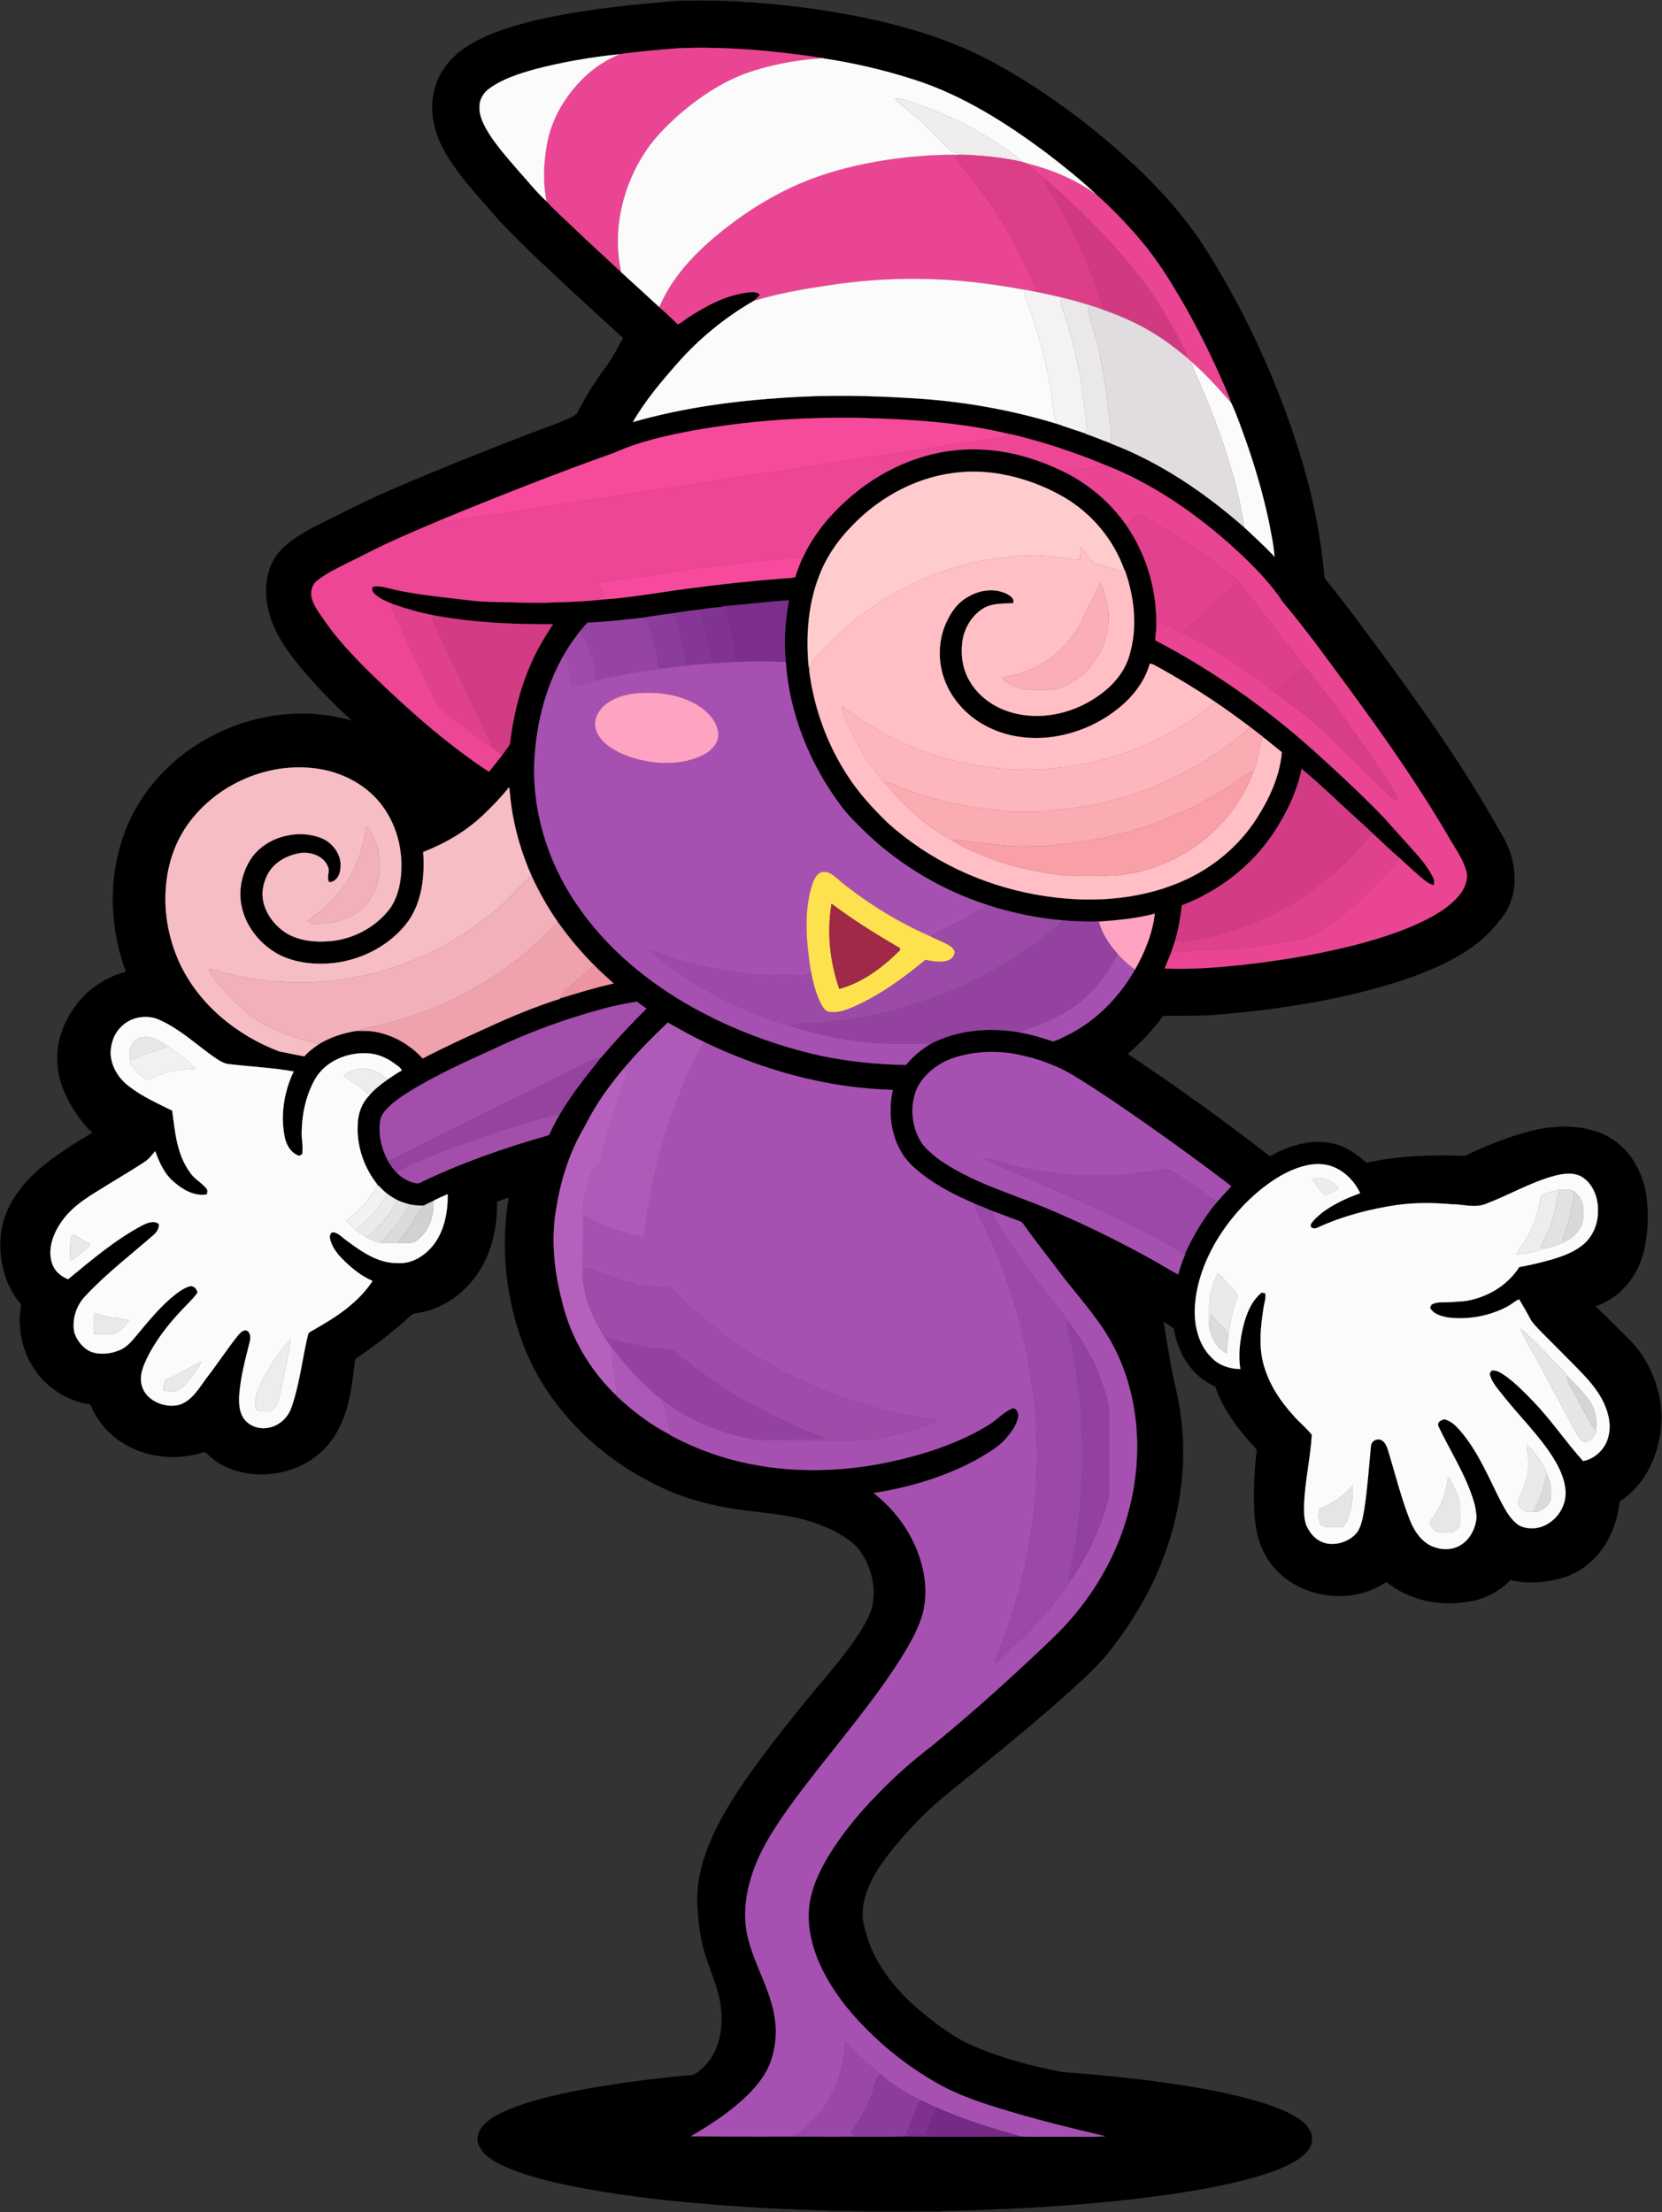 <svg height="1597pt" viewBox="0 0 1200 1597" width="1600" xmlns="http://www.w3.org/2000/svg"><rect x="0" y="0" width="1200" height="1597" fill="#333333" stroke="none"/><g stroke-width=".094"><path d="m484.75 0h45.59c1.29.41 2.58.87 3.89 1.27-17.49-.85-35.02-1.17-52.51 0 .76-.32 2.27-.95 3.03-1.27z" opacity=".2" stroke="#000"/><path d="m382.01 15.85c32.68-8.04 66.24-11.75 99.71-14.58 17.49-1.17 35.02-.85 52.51 0 29.19 1.58 58.28 5.25 86.96 10.97 33.86 6.93 67.45 16.95 97.8 33.8 31.5 17.3 60.74 38.56 87.81 62.14 24.88 21.89 48.03 46.21 65.49 74.53 27.96 44.67 49.89 93.08 65.71 143.33 9.03 28.93 15.45 58.74 18.03 88.95.07 1.58.64 3.08 1.72 4.25 11.93 14.51 23.07 29.63 34.23 44.72 32.59 44.1 64.54 88.86 91.28 136.81 7.86 12.04 11.7 26.82 9.74 41.14-1.23 8.34-4.67 16.45-10.38 22.72-5.6 7.33-12.25 13.83-19.81 19.13-15.75 11.14-33.81 18.51-52.03 24.54-41.73 13.33-85.27 20.16-128.82 23.96-14.02 1.28-28.09 1.11-42.14 1.11-7.44 10.13-16.03 19.42-25.67 27.5 35.09 23.44 69.44 48.02 102.72 73.98 13.8-7.77 30.23-13 46.05-9.09 9.15 2.03 16.87 7.68 23.74 13.8 23.3-5.35 47.42-5.86 71.21-5.1 13.59-6.44 27.52-12.36 42.05-16.4 17.64-5.26 37.05-6.89 54.62-.47 12.88 4.68 23.07 15.15 28.72 27.5 5.35 11.1 6.64 23.68 6.36 35.86-.23 10.78-1.68 21.71-5.86 31.71-5.8 13.94-17.35 25.69-31.86 30.38 8.1 7.59 15.77 15.63 23.8 23.3 19.56 19.68 28.8 49.78 21.33 76.8-3.9 16.24-13.17 31.61-27.52 40.61-1.38 10.99-4.55 21.9-10.53 31.3-7.07 11.38-18.17 20.39-31.1 24.15-12.07 3.43-25.02 4.5-37.29 1.45-8.59 9.03-20.37 14.65-32.74 15.99-19.9 3.07-41.1-1.83-56.87-14.57-18.88 12.83-44.7 13.41-64.63 2.64-10.36-5.49-19.04-14.17-24.19-24.74-4.73-9.63-6.14-20.48-6.63-31.08-.5-14.11.22-28.26 1.9-42.27-12.31-13.53-24.16-28.12-29.98-45.74-16.88-6.91-27.14-24.3-29.91-41.73-2.46-1.81-4.96-3.53-7.51-5.16 1.58 9.76 3.27 19.5 4.93 29.26 2.22 13.35 6.2 26.37 7.65 39.86 6.14 47.05-5.42 95.47-29.24 136.24-7.58 13.04-16.17 25.51-25.82 37.1-12.04 13.32-25.62 25.13-39.11 36.95-16.65 14.4-33.63 28.42-50.7 42.32-14.4 11.9-29.49 23.04-42.7 36.31-10.92 11.18-21.43 22.9-30.2 35.87-8.22 12.85-15.16 28.72-10.6 44.14 5.66 24 21.5 44.19 40.14 59.72 12.05 9.93 24.61 19.62 39.13 25.68 20.3 8.76 41.87 14.29 63.52 18.53 37.99 2.87 76.01 6.77 113.4 14.34 16.79 3.58 33.7 7.55 49.33 14.85 6.5 3.3 13.61 7.23 16.64 14.25 2.08 4.52.66 9.91-2.43 13.6-4.24 5.11-10.24 8.3-16.15 11.07-9.66 4.36-19.87 7.34-30.1 10-21.64 5.41-43.69 8.96-65.78 11.86-50.92 6.57-102.26 9.2-153.56 10.37-14.12-.37-28.25.44-42.37-.01-14.08.16-28.14-.6-42.22-.61-11.62-.13-23.22-.84-34.83-1.25-47.38-2.58-94.82-6.46-141.5-15.29-18.62-3.77-37.42-7.87-54.75-15.87-6.69-3.38-14.11-7.41-17.01-14.76-2.05-4.69-.21-10.11 3.05-13.74 5.03-5.66 12.04-8.99 18.89-11.92 14.6-5.97 30.02-9.59 45.42-12.8 26.39-5.3 53.12-8.7 79.88-11.37 3.5-.48 7.52.12 10.43-2.28 5.17-3.88 9.6-8.84 12.43-14.68 5.02-10.09 6.1-21.79 4.67-32.86-1.09-10.83-5.58-20.86-9.06-31.06-3.24-9.01-5.6-18.34-6.64-27.87-.83-8.62-1.87-17.3-1.01-25.96 1.55-17.6 8.17-34.33 16.45-49.79 8.08-15.12 17.83-29.26 27.98-43.04 12.18-16.39 24.88-32.39 37.86-48.14 12.01-14.39 24.48-28.49 34.67-44.27 3.95-6.31 7.8-12.9 9.41-20.24 1.67-9.55.43-19.53-3.34-28.44-2.72-6.38-6.41-12.61-12.01-16.86-9.52-7.45-20.83-12.25-32.35-15.67-16.13-4.51-32.94-5.46-49.46-7.79-20.19-2.93-40.19-8.22-58.48-17.41-42.93-20.71-79.33-56.63-96.6-101.46-12.77-33.73-16.63-70.89-10.51-106.47-2.88 1-5.73 2.04-8.55 3.16.35 18.46-3.84 37.54-14.63 52.79-10.06 14.29-25.67 25.18-43.19 27.59-3.78 0-5.97 3.31-8.55 5.53-11.38 10.08-23.62 19.13-36.07 27.84-1.29 9.57-2.12 19.24-4.33 28.67-2.93 13.46-8.55 26.8-18.5 36.59-12.82 12.86-31.58 18.97-49.54 17.67-12.19-.94-24.59-5.13-33.48-13.78-1.25-1.06-2.46-2.93-4.3-1.84-17.71 5.57-37.68 4.02-54.08-4.81-12.06-6.46-21.95-17.1-26.88-29.93-16.84-2.33-32.38-12.39-41.36-26.82-8.48-13.3-11.34-29.83-8.6-45.3-12.32-13.96-16.55-33.55-14.55-51.72 2.55-18.74 14.33-34.85 28.46-46.8 11.66-9.65 24.49-17.81 37.51-25.46-3.16-3.02-6.21-6.18-8.73-9.76-8.85-11.92-15.87-25.9-16.63-40.96-.9-15.07 4.8-29.93 13.85-41.8 8.68-11.8 21.72-19.77 35.68-23.8-11.36-30.51-12.84-64.92-2.49-95.92 9.41-28.9 30.07-53.53 55.92-69.25 32.34-19.97 73.07-26.81 109.74-15.94-13.21-12.22-25.84-25.1-37.36-38.93-9.62-11.85-18.89-24.67-22.57-39.75-3.13-11.8-2.89-24.91 2.63-35.99 4.65-9.01 12.98-15.36 21.51-20.47 11.51-6.8 23.78-12.17 35.61-18.37 23.79-11.74 48.38-21.73 72.9-31.79 25.75-10.44 51.64-20.57 77.69-30.25 4.11-1.81 8.7-3.23 12.06-6.24 5.97-11.66 12.86-22.86 20.7-33.36 5.09-6.52 8.53-14.09 12.65-21.22-10.33-9.32-20.48-18.81-30.77-28.16-19.94-18.64-40.23-36.95-58.92-56.86-14.29-16.89-30.36-32.73-40.67-52.54-7.11-13.41-9.79-29.59-5.11-44.24 3.48-11.58 11.69-21.25 21.67-27.87 13.84-9.23 29.93-14.31 45.91-18.46m65.21 23.3c-20.38 2.12-40.68 5.56-60.53 10.71-11.5 3.27-23.3 6.8-33.11 13.88-4.32 2.99-7.46 7.93-7.37 13.29-.29 5.72 2.15 11.09 4.82 15.99 6.15 10.78 14.54 20.01 22.56 29.4 6.96 7.64 13.27 15.88 20.96 22.83 6.2 6.81 13.21 12.99 19.88 19.39 11.2 10.85 22.83 21.23 34.16 31.95 9.18 8.31 18.29 16.69 27.4 25.08 4.54 4.01 9 8.13 13.27 12.44 2.95-1.02 5.13-3.37 7.75-4.97 13.02-8.45 27.17-16.08 42.8-17.98 3.02-.45 6.58-.73 8.91 1.66-1.44 1.64-3.05 3.12-4.71 4.53-20.74 11.99-39.55 27.38-55.32 45.46-11.59 13.13-22.93 26.68-31.73 41.88 35.8-10.31 72.94-15.29 110.04-17.65 29.93-2.04 59.98-1.52 89.9.33 36.01 1.92 71.78 8.11 106.29 18.6 6.73 2.44 13.78 4.64 20.63 6.98l-.04.21c6.2 2.04 12.17 4.7 18.32 6.87l-.01.18c35.67 13.62 67.61 35.4 96.21 60.42 7.06 6.66 14.29 13.19 20.99 20.23.24.34.71 1.02.95 1.35-.56-8.83-2.58-17.51-4.23-26.2-4.34-20.32-10.22-40.3-17.2-59.86-3.15-8.43-5.9-17.09-9.84-25.16-1.12-4-3-7.72-4.56-11.54-9.52-22.09-20.22-43.68-32.38-64.44-8.32-14.08-17.06-28-27.62-40.54-10.27-12.22-21.33-23.79-33.28-34.37-11.1-10.46-23.01-20.02-35.12-29.27-29.43-22-60.99-42.14-96.23-53.38-21.41-6.9-43.43-12.03-65.67-15.33l.99-.06c-34.79-5.29-70.02-8.63-105.24-7.24-14.23 1.22-28.54 2.23-42.64 4.33m53.54 271.64c-19.38 3.67-38.9 7.84-56.95 16.02-41.83 14.84-83.12 31.14-124.15 48.05-13.74 5.73-27.43 11.59-40.94 17.85-9.76 4.53-19.21 9.69-28.93 14.32-7.31 3.75-14.88 7.25-21.22 12.56-3.13 2.43-4.02 6.76-3.8 10.52.97 6.02 4.8 10.99 8.15 15.9 9.46 14.24 21.29 26.68 33.36 38.71 26.96 26.34 55.21 51.66 86.74 72.45 3.28-3.96 6.43-8.04 9.59-12.1 1.83-2.66 4.03-5.08 5.56-7.93 2.26-19.9 7.07-39.6 15.15-57.96 4.23-10.08 10.05-19.36 15.91-28.54-28.6.23-57.3-1.07-85.47-6.26-10.19-1.89-20.14-4.8-29.94-8.14-4.91-2.16-10.32-4.01-13.95-8.16-1.13-1.22-1.9-3.33-.37-4.55 5.23-.84 10.32 1.03 15.37 2.15 13.23 2.93 26.71 4.6 40.17 6.07 10.62 1.28 21.24 2.77 31.95 2.81 14.33.15 28.66 1.11 42.99.3 11.55-.27 23.15-.62 34.61-2.06 20.22-1.18 40.16-5.02 60.23-7.64 23.98-3.26 48.05-5.84 72.18-7.66 2.41-.14 4.88-.14 7.21-.9 1.16-4.46 3.1-8.65 4.74-12.94l.18.02c8.14-18.32 21.6-33.89 36.9-46.66 23.93-20.03 54.59-32.63 86-32.6 23.52-.26 46.69 6.41 67.58 16.91 17.41 8.93 32.7 22.03 43.81 38.17 15.17 22.09 22.71 49.2 21.29 75.95-.34 2.26-.39 4.56-.54 6.85 43.09 22.46 82.97 50.9 118.83 83.67 15.87 14.42 31.59 29.05 46.45 44.53 6.16 6.87 12.23 13.81 18.48 20.6 6.18 6.94 12.67 13.86 16.75 22.31.98 1.72.88 3.71.6 5.61-3.34-.52-5.89-2.82-8.43-4.84-5.68-4.75-11.04-9.88-16.53-14.84-6.73-5.76-13.07-11.96-19.57-17.97-1.89-1.87-3.83-3.67-5.78-5.46-15.18-13.46-29.52-27.86-45.16-40.81-3.4 16.67-10.98 32.24-20.31 46.36-15.89 23.77-39.51 41.99-66.17 52.15-.93 8.75-2.52 17.42-4.98 25.88-.86 2.71-1.75 5.41-2.73 8.08-1.44 3.93-3.22 7.72-4.73 11.62 19.39.8 38.79-.69 58.05-2.83 27.67-3.19 55.22-7.79 82.18-14.86 16.71-4.49 33.3-9.84 48.79-17.66 9.07-4.75 18.1-10.3 24.44-18.52 3.58-4.82 6.13-11.28 4.09-17.24-2.81-9.43-9.01-17.23-13.67-25.76-21.44-36.52-45.83-71.2-70.89-105.3-15.49-21.06-30.8-42.29-47.63-62.3-10.73-16.23-24.9-29.81-39.3-42.74-26.5-23.22-56.09-43.46-89.07-56.29-22.08-9.2-44.85-16.73-68.13-22.26l-.28.13c-35.46-8.65-72.1-10.89-108.46-11.82-40.25-.73-80.6 1.97-120.25 9.05m164.13 36.35c-18.51 6.58-35.29 17.72-48.99 31.76-10.77 10.83-19.72 23.68-24.91 38.12-7.81 20.67-9.07 43.18-7.07 65.01l.31-.8c-.12 4.28.93 8.47 1.55 12.68 4.23 22.98 12.8 45.21 25.43 64.88 8.23 13.06 18.71 24.5 29.74 35.23 29.75 26.81 67.24 44.64 106.59 51.73 35.13 6.44 72.59 4.99 105.68-9.37 21.86-9.41 40.99-25.18 53.92-45.21 9.29-14.52 16.87-30.7 18.37-48.09-4.67-3.67-9.16-7.58-13.91-11.15l.05-.13c-3.06-2.26-5.99-4.65-9.02-6.92-8.26-6.23-16.64-12.3-25.2-18.1-14.32-9.59-29.06-18.58-44.23-26.77-.95-.49-1.95-.79-3-.9-3.09 10.9-9.72 20.54-17.96 28.2-14.35 13.29-32.86 21.98-52.22 24.69-15.32 2.08-31.36.25-45.38-6.47-14.93-6.98-27.39-19.73-32.91-35.38-5.08-14.14-4.17-30.42 2.96-43.71 3.35-6.54 8.23-12.53 14.89-15.9 8.2-4.79 18.89-6.03 27.54-1.72 2.39 1.3 5.61 3.42 4.34 6.62-7.4.5-15.45-.15-21.95 4.09-8.35 5.29-13.65 14.82-14.78 24.54-1.14 9.76.58 20.01 5.84 28.41 7.21 11.97 19.94 19.89 33.44 22.81 20.67 4.61 42.83-1.18 59.8-13.5 9.77-6.99 18.1-16.59 21.53-28.29 6.16-20.16 3.81-42.15-3.18-61.79-.06.01-.2.03-.27.04-7.7-22.03-23.6-41.04-43.74-52.81-13.92-8.06-29.26-13.76-45.1-16.61-19.37-3.54-39.63-1.83-58.16 4.81m-143.93 90.67.47.41c-5.34.39-10.72.88-15.96 1.88-7.48.77-14.93 1.84-22.36 3.03-6.79.9-13.57 1.95-20.33 3.04-12.82 1.38-25.65 2.89-38.54 3.38-1.87 1.92-3.64 3.93-5.31 6.03-4.39 5.53-8.44 11.33-11.92 17.47-12.78 22.51-19.47 48.18-21.04 73.93-2.23 36.9 8.96 74.04 29.54 104.59 21.43 32.26 52.03 57.59 85.71 76.26 28.44 15.68 59.2 27.1 90.86 34.24 20.38 4.31 41.2 6.44 62.02 6.73 4.91-6.07 11.05-11.01 17.66-15.12 19.39-10.1 42.35-12.15 63.7-8.46 8.47 1.35 16.66 3.96 24.81 6.55 3.6-.74 6.77-2.83 10.11-4.31 20.85-10.23 37.66-27.53 49.15-47.54 6.98-12.45 12.62-26.04 14.26-40.3-13.2 3.59-26.87 4.73-40.45 5.79l-.07-.21c-8.6.39-17.19-.06-25.76-.71-18.41-1.53-36.59-5.35-54.18-10.97-32.86-10.61-63.35-28.59-88.3-52.48-6.36-6.34-12.97-12.5-18.26-19.81-22.25-29.92-36.81-65.94-39.45-103.27-1.48-14.87-.38-29.91 2.3-44.58-16.25 1.09-32.43 3.13-48.66 4.43m-383.49 154.86c-9.25 11.94-14.92 26.44-16.98 41.36-3.02 20.71.47 42.18 9.16 61.17 13.94 30.03 41.39 52.29 71.98 63.89 6.07 1.08 12.08 2.53 18.17 3.52 2.87-3.41 6.49-6.06 10.14-8.58 8.28-5.22 17.75-8.2 27.36-9.79 4.4.11 8.84-.17 13.2.59 13.31 2.27 25.61 9.39 34.67 19.34 15.06-7.91 30.54-14.98 46.03-21.99 17.28-8.03 34.95-15.32 53.11-21.13l.16-.33c12.79-3.84 25.54-7.87 38.61-10.68-4.77-4.47-9.83-8.63-14.26-13.45l-.08.08c-9.47-9.58-18.16-19.94-25.93-30.94-7.37-10.5-13.63-21.75-19.02-33.38-7.2-16.33-12.31-33.6-14.72-51.29-.72-4.22-.65-8.54-1.52-12.73-5.45 6.9-11.58 13.24-17.91 19.33-12.52 12.15-27.87 21.16-44.08 27.44 1.17 17.07-.65 35.35-10.64 49.78-12.58 17.22-32.94 27.94-53.95 30.4-13.53 1.37-27.72.05-39.93-6.28-12.96-7.05-23.23-19.51-26.44-34.04-2.63-11.36-.26-23.6 5.7-33.54 10.15-16.69 32.96-23.19 50.94-16.69 8.88 3.24 15.87 12.52 14.54 22.2-.12 4.51-3.09 9.99-8.16 9.94-2.12-3.72 1.03-7.99-1.09-11.74-3.21-7.17-11.95-10.16-19.34-9.31-9.15 1.38-18.33 6.06-23.23 14.16-2.98 5.11-4.67 11.07-4.4 17 .86 11.47 8.52 21.51 18.15 27.31 10.24 5.57 22.43 6.27 33.79 4.84 15.78-2.25 30.68-10.69 40.25-23.49 4.05-5.8 6.17-12.72 7.28-19.65 2.76-18.82-1.53-38.87-13-54.21-10.03-13.63-25.59-22.51-42.01-25.96-35.71-7.33-74.51 8.06-96.55 36.85m274.82 142.48c-19.59 6.3-38.69 14.04-57.28 22.84-19.45 8.87-38.99 17.71-57.32 28.77-6.67 4.14-13.4 8.43-18.79 14.22-1.99 2.08-3.65 4.57-4.25 7.43-1.78 10.29.76 20.89 5.64 29.99 1.74 2.9 3.74 5.65 6.04 8.14 4.23 4.21 9.74 7.39 15.78 7.83 30.21-14.62 62.02-25.75 94.27-34.91 2.22-4.79 4.55-9.54 7.28-14.06 8.53-15.02 19.54-28.39 30.2-41.91l.12-.02c10.4-12.25 21.35-24.01 32.76-35.32-2.32-1.59-4.63-3.19-6.82-4.95-16.24 2.23-32.02 7.05-47.63 11.95m-325.37 6.76c-4.75 4.75-6.8 11.5-7.05 18.09.25 9.83 5.81 18.78 13.61 24.5 9.41 7.25 20.35 12.07 30.91 17.35 1.97 15.38 3.36 31.88 12.94 44.76 3.12 4.82 8.65 7.28 12.01 11.88.84 1.18.28 2.56.01 3.84-8.56 1.5-16.79-3.02-23.09-8.41-7.21-5.72-11.17-14.32-14.16-22.79-2.46 2.84-4.78 5.95-8.03 7.97-7.73 5.05-15.66 9.79-23.54 14.6-12.63 7.97-26.57 15.05-35.49 27.48-6.33 8.65-10.89 20.06-7.47 30.75 1.66 5.55 6.34 9.53 11.59 11.61 17.04-14.01 33.99-28.47 53.57-38.88 3.61-1.75 8.38-3.92 11.97-.97.33 2.96-1.29 5.6-3.4 7.55-16.53 14.48-34.11 27.89-49.18 43.95-7.03 7.02-10.43 17.46-8.35 27.23 2.2 5.95 6.61 11.53 12.71 13.78 6.35 1.98 13.37 1.14 19.48-1.29 5.87-2.24 9.78-7.42 13.69-12.07 8.45-10.2 16.97-20.54 27.47-28.73 2.97-2.24 6.12-4.38 9.72-5.43 2.97-.83 5.36 1.86 5.8 4.56-2.15 2.96-4.63 5.64-7.2 8.23-10.83 10.96-20.88 22.92-28.05 36.64-2.4 4.68-4.73 9.53-5.45 14.8-.77 5.44.97 11.31 4.99 15.14 5.77 5.68 14.6 8.03 22.46 6.15 8.97-2.83 13.92-11.41 19.14-18.56 7.93-10.21 14.98-21.06 23.01-31.19 1.67-1.94 3.66-4.45 6.55-3.94 2.76 1.41 3.02 4.93 2.4 7.63-3.29 13.13-6.9 26.3-7.8 39.87-.18 5.23.09 10.86 2.92 15.44 3.76 6.05 11.65 8.76 18.46 7.23 7.72-1.41 14.02-7.5 16.47-14.86 5.82-16.83 7.65-34.68 11.78-51.94.24-2.29 2.92-2.82 4.49-4.01 15.97-9.01 31.97-19.44 42.17-35.1-9.63-4.2-17.64-11.21-24.63-18.92-2.79-3.49-5.35-7.46-6.11-11.93-.44-1.77.41-4.49 2.61-4.27 3.34.53 5.77 3.18 8.33 5.16 11.12 8.25 23.3 17.25 37.82 17.06 9.98.77 19.24-4.92 25.39-12.4 8.47-10.37 10.97-24.26 10.87-37.31-3.51 1.46-7.01 2.97-10.33 4.82-2.27 1.08-4.59 2.08-6.75 3.38-3.44.19-6.87-.14-10.24-.8-2.98-.73-5.86-1.75-8.68-2.92-2.74-1.43-5.38-3.05-7.84-4.91-2.43-1.76-4.34-4.11-6.53-6.09l-.56.26.08-.82c-9.35-11.8-14.78-26.96-14.17-42.1-.09-8.15 2.72-16.44 8.54-22.28l-.59-.53.54.48c3.69-4.35 8.28-7.81 12.87-11.15 3.43-2.32 6.83-4.7 10.48-6.66-.89-2.32-3.28-3.44-5.1-4.9-5.8-4.31-12.73-7.3-20.02-7.51-14.6-.75-30.31 5.88-37.67 18.99-7 12.59-9.76 27.27-9.4 41.58.61 4.04.67 8.15.44 12.23-.57.31-1.71.94-2.29 1.25-5.82-1.87-9.33-7.74-10.47-13.46-3.22-15.97-.54-32.84 6.45-47.46-15.91-2.89-32.11-3.44-48.13-5.5-4.3-1.08-7.86-3.91-11.44-6.38-12.05-8.72-23.24-19-36.93-25.17-9.38-4.52-21.56-2.36-28.6 5.4m363.2 29.85c-8.25 9.71-15.81 20.04-22.26 31.04-2.9 4.85-5.27 9.99-8.17 14.84-9.93 18-15.67 38.08-18.63 58.34-3.05 21.21-.65 42.85 4.78 63.47 6.12 26.05 20.25 49.98 39.58 68.41l.02.22c11.57 10.76 24.25 20.52 38.38 27.69l-.03.27c12.86 6.86 26.37 12.51 40.38 16.58 44.13 12.8 91.72 10.84 135.73-1.51 19.05-5.11 37.69-12.32 54.48-22.78 5.62-3.4 9.97-8.72 16.07-11.34 2.95-1.33 4.99 2.52 4.83 5.02-.66 6.13-4.56 11.25-8.38 15.84-5.05 6.23-12.15 10.22-18.88 14.34-23.73 13.54-50.32 21.49-77.21 25.73 10.93 8.54 20.19 19.22 26.75 31.47 8.94 16.7 13.42 36.61 8.81 55.28-4.27 14.79-12.73 27.89-21.08 40.67-23.09 34.4-50.8 65.34-75.09 98.86-9.83 13.67-19.19 27.92-25.29 43.7-6.02 15.9-9.03 33.55-5.06 50.32 4.75 20.49 16.98 38.64 19.69 59.7 1.53 9.99.36 20.31-2.83 29.88-3.08 8.96-8.93 16.66-15.49 23.38-12.36 12.53-27.2 22.22-42.31 31.09 23.88.22 47.77.31 71.66.18 16.27.08 32.54.16 48.82.09 10.11.11 20.25.13 30.37-.08 29.2.29 58.44.15 87.65.02 9.19.31 18.41.02 27.61.13 10.99-.21 22.01.42 32.97-.35-26.32-6.17-52.58-12.71-78.41-20.72-15.36-4.81-30.67-10.22-44.58-18.44-18.4-10.57-35.29-23.73-50.16-38.86-13.16-13.32-24.79-28.42-32.64-45.49-6.6-14.5-10.31-30.92-7.32-46.79 2.49-12.83 8.47-24.68 15.47-35.61 9.53-14.74 20.77-28.34 33.05-40.86 12.12-12.61 25.24-24.23 39.13-34.85 30.57-24.96 59.88-51.44 88.32-78.79 26.59-25.7 46.38-58.68 55-94.74 9.21-37.67 6.51-78.89-11.16-113.75-9.19-18.26-22.92-33.56-35.55-49.44-10.18-13.54-20.78-26.77-30.58-40.59-1.02-1.48-2.9-1.8-4.44-2.47-6.01-2.12-11.9-4.59-17.94-6.64-3.76-1.89-7.87-3.2-11.75-4.89-9.98-4.31-19.82-9.05-29.02-14.85-9.84-6.46-19.92-13.69-25.57-24.32-7.11-13.13-8.47-28.84-5.2-43.29-47.27-1.21-93.71-14.16-136.2-34.53-8.95-4.3-17.61-9.16-26.22-14.07-11.26 10.6-22.17 21.61-32.1 33.49m239.26-8.28c-11.01 3.49-21 10.89-26.7 21.01-6.31 13.28-4.81 30.11 3.78 42.04 7.89 9.17 18.52 15.47 29.13 21.02 21.05 10.86 43.89 17.55 65.54 27.02 23.66 10.11 46.75 21.51 69.26 33.97 6.88 3.62 13.34 8.02 20.31 11.47 1.33-4.92 2.96-9.76 5-14.42l-.3-.16c6.18-13.56 13.79-26.52 23.47-37.89 3.2-3.87 6.83-7.35 10.1-11.16-20.48-15.79-41.45-30.94-62.6-45.81-16.16-11.27-32.38-22.49-49.17-32.8-13.19-8.34-28.13-13.68-43.4-16.64-14.72-2.84-30.1-2.1-44.42 2.35m228.65 89.56c-14.44 9.96-26.7 22.91-36.4 37.49-10.77 16.51-18.43 35.6-19.02 55.49-.11 12.26 3.15 25.33 12.21 34.11 5.28 5.67 13.14 8.14 20.73 8.25-1.73-10.41-.23-21.03 2.17-31.22 2.27-8.88 5.91-18.07 13.23-23.99.63.11 1.89.33 2.52.43.86 3.58-.72 7.06-1.15 10.58-2.24 14.35-3.84 29.42.8 43.48 4.01 12.94 11.76 24.41 20.83 34.34 4.2 4.84 9.36 8.83 13.24 13.91-1.01 16.44-4.77 32.61-5.56 49.07-.09 6.49-.5 13.54 3.14 19.26 3.08 5.57 8.77 9.96 15.28 10.3 7.51.65 15.33-2.6 20.03-8.53 3.17-5.02 3.96-11.09 5.01-16.82 2.29-15.22 3.29-30.58 4.8-45.88.6-3.14 4.15-4.92 7.09-3.84 2.95 1.3 4.3 4.53 5.18 7.44 5.24 17 9.46 34.36 15.99 50.95 3.38 8.28 9.15 16.58 18.11 19.3 6.38 2.19 13.81 1.59 19.37-2.37 6.41-4.41 9.9-12.13 10.49-19.73-.56-3.54-.75-7.15-1.89-10.57-5.7-19.37-16.95-36.38-25.55-54.47-1.66-3.13 1.74-4.89 4.29-5.35 5.85 1.46 9.84 6.37 13.51 10.82 11.73 14.64 18.83 32.17 27.3 48.73 3.37 6.31 6.94 12.99 13.06 17.06 6.89 3.47 15.53 2.54 21.79-1.88 7.75-5.01 12.41-14.33 11.71-23.53-.76-8.4-4.43-16.2-8.82-23.28-9.87-15.74-23.21-28.83-34.83-43.21-4.17-5.5-9.47-10.56-11.16-17.49.32-.59.96-1.79 1.28-2.38 3.77-.65 7.04 1.72 10.02 3.69 7.48 5.38 13.94 12.03 20.33 18.64 12.99 13.45 23.37 29.12 35.92 42.96 9.15-1.74 16.68-9.57 18.41-18.68 1.81-7.83-.2-16.02-3.49-23.17-4.52-9.83-12.01-17.82-19.5-25.46-7.47-7.51-14.87-15.09-22.4-22.54-3.58-3.78-7.5-7.3-10.55-11.53-2.75-5.23-5.7-10.34-8.73-15.4-3.33 1.5-5.99 4.13-9.29 5.69-12.94 6.64-27.93 9.25-42.36 7.45-4.71-1.05-10.35-2.37-12.68-7.1.29-.58.88-1.75 1.18-2.34 1.98-.92 4.11-1.48 6.32-1.47 5.87-.01 11.74-.43 17.59-.92 15.64-2.3 30.77-11.07 39.3-24.55 8.13-1.5 16.2-3.4 24.15-5.7 8.33-2.48 16.76-5.7 23.29-11.65 6.29-5.99 9.63-14.77 9.42-23.4.19-9-3.22-18.68-10.89-23.91-5.81-3.9-13.28-3.01-19.7-1.42-17.6 4.57-33.33 14.05-50.25 20.41-7.95 3.33-16.58.27-24.82.29-12.98-1.05-26.09-1.3-39.01.51-19.86 2.86-39.51 8.01-57.78 16.38-1.96 1.08-5.59.69-4.88-2.3 1.97-3.49 5.19-5.98 8.19-8.53 8.26-6.23 17.76-10.52 27.44-14.03-3.91-8.45-10.86-15.56-19.54-19.07-6.24-2.46-13.22-2.43-19.67-.87-8.96 2.07-17.24 6.41-24.8 11.55z" stroke="#000"/><g fill="#ea4592" stroke="#ea4592"><path d="m447.22 39.15c14.1-2.1 28.41-3.11 42.64-4.33 35.22-1.39 70.45 1.95 105.24 7.24l-.99.06c-16.75.88-33.39 3.87-49.42 8.79-20.22 6.14-38.18 18.01-54.11 31.65-8.64 7.69-16.96 15.89-23.55 25.44-17.46 25.52-25.18 58.18-18.44 88.59-11.33-10.72-22.96-21.1-34.16-31.95-6.67-6.4-13.68-12.58-19.88-19.39-2.59-13.39-2.18-27.16.27-40.53 3.08-18.76 13.4-35.81 26.97-48.9 7.32-7.12 16.07-12.63 25.43-16.67z"/><path d="m631.72 116.82c19.9-3.56 40.14-5.33 60.36-5.14-.91.64-1.81 1.28-2.7 1.93 3.42 5.15 8.01 9.36 11.7 14.31 6.58 8.84 13.35 17.56 19.06 27.01 4.89 8.18 10.21 16.14 14.26 24.79 4.71 9.78 10.31 19.23 13.31 29.73-1.27.17-2.54.33-3.8.47-1.39-.22-2.76-.45-4.12-.69-25-4.55-50.34-7.68-75.78-7.86-22.43-.37-44.87 1.43-67.04 4.84-17.84 2.72-35.7 5.75-52.96 11.14 1.66-1.41 3.27-2.89 4.71-4.53-2.33-2.39-5.89-2.11-8.91-1.66-15.63 1.9-29.78 9.53-42.8 17.98-2.62 1.6-4.8 3.95-7.75 4.97-4.27-4.31-8.73-8.43-13.27-12.44 10.35-24.34 29.88-43.22 50.58-59.01 15.48-11.92 32.37-22.05 50.29-29.88 17.53-7.6 36.09-12.56 54.86-15.96z"/><path d="m740.6 117.65c17.95 4.48 35.48 11.54 50.53 22.45 11.95 10.58 23.01 22.15 33.28 34.37 10.56 12.54 19.3 26.46 27.62 40.54 12.16 20.76 22.86 42.35 32.38 64.44 1.56 3.82 3.44 7.54 4.56 11.54-9.05-10.4-18.29-20.68-28.71-29.74-.9-.86-1.81-1.71-2.74-2.53-.6-2.06-1.25-4.12-2.18-6.05-9.43-18.08-19.35-36.03-31.94-52.14-20.4-26.11-43.75-49.88-69.09-71.2-4.4-4.09-9.26-7.65-13.71-11.68z"/><path d="m797.88 335.69c32.98 12.83 62.57 33.07 89.07 56.29 14.4 12.93 28.57 26.51 39.3 42.74 16.83 20.01 32.14 41.24 47.63 62.3 25.06 34.1 49.45 68.78 70.89 105.3 4.66 8.53 10.86 16.33 13.67 25.76 2.04 5.96-.51 12.42-4.09 17.24-6.34 8.22-15.37 13.77-24.44 18.52-15.49 7.82-32.08 13.17-48.79 17.66-26.96 7.07-54.51 11.67-82.18 14.86-19.26 2.14-38.66 3.63-58.05 2.83 1.51-3.9 3.29-7.69 4.73-11.62 13.09-1.3 26.25-1.43 39.37-2.5 11.16-.17 22.19-2.05 33.21-3.7 7.78-.74 15.42-2.41 23.05-4.08 9.65-1.82 16.92-8.97 24.87-14.19 16.36-12.77 31.93-26.93 44.2-43.76 5.49 4.96 10.85 10.09 16.53 14.84 2.54 2.02 5.09 4.32 8.43 4.84.28-1.9.38-3.89-.6-5.61-4.08-8.45-10.57-15.37-16.75-22.31-6.25-6.79-12.32-13.73-18.48-20.6-14.86-15.48-30.58-30.11-46.45-44.53-35.86-32.77-75.74-61.21-118.83-83.67.15-2.29.2-4.59.54-6.85.52-2.4 1.17-4.77 1.81-7.13 6 2.72 11.67 6.13 17.81 8.55 23.53 11.86 45.21 26.98 66.23 42.79 9.25 6.95 18.46 13.99 27.35 21.42 19.01 16.28 35.87 34.82 53.9 52.14 2.17 2.13 4.65 3.94 7.49 5.1-.71-4.71-3.73-8.48-6.14-12.42-19-29.48-39.65-57.91-61.53-85.31-15.91-19.78-30.94-40.25-46.87-60-3.58-3.92-7.97-6.95-12.1-10.23-15.44-11.86-31.91-22.29-48.47-32.49-3.75-2.29-7.53-4.52-11.43-6.53-3.68 2.02-6.66 4.99-9.34 8.16-11.11-16.14-26.4-29.24-43.81-38.17 9.15-3.28 19.23-2.04 28.27-5.64z"/></g><g fill="#fafbfa" stroke="#fafbfa"><path d="m386.69 49.86c19.85-5.15 40.15-8.59 60.53-10.71-9.36 4.04-18.11 9.55-25.43 16.67-13.57 13.09-23.89 30.14-26.97 48.9-2.45 13.37-2.86 27.14-.27 40.53-7.69-6.95-14-15.19-20.96-22.83-8.02-9.39-16.41-18.62-22.56-29.4-2.67-4.9-5.11-10.27-4.82-15.99-.09-5.36 3.05-10.3 7.37-13.29 9.81-7.08 21.61-10.61 33.11-13.88z"/><path d="m544.69 50.91c16.03-4.92 32.67-7.91 49.42-8.79 22.24 3.3 44.26 8.43 65.67 15.33 35.24 11.24 66.8 31.38 96.23 53.38 12.11 9.25 24.02 18.81 35.12 29.27-15.05-10.91-32.58-17.97-50.53-22.45-1.05-.31-2.08-.62-3.12-.88-4.11-5.17-10.05-8.29-15.37-12.02-17.55-11.77-36.58-21.27-56.46-28.44-6.45-2.23-12.82-5.32-19.8-5.26 6.5 6.97 14.85 11.84 21.45 18.7 4.92 5.08 10.01 9.99 14.92 15.08 2.23 2.16 4.41 4.95 7.76 5.23 3.77.53 7.54 1.14 11.26 2.01-3.05-.25-6.11-.36-9.16-.39-20.22-.19-40.46 1.58-60.36 5.14-18.77 3.4-37.33 8.36-54.86 15.96-17.92 7.83-34.81 17.96-50.29 29.88-20.7 15.79-40.23 34.67-50.58 59.01-9.11-8.39-18.22-16.77-27.4-25.08-6.74-30.41.98-63.07 18.44-88.59 6.59-9.55 14.91-17.75 23.55-25.44 15.93-13.64 33.89-25.51 54.11-31.65z"/><path d="m596.97 206.21c22.17-3.41 44.61-5.21 67.04-4.84 25.44.18 50.78 3.31 75.78 7.86-.9 5.11 2.25 9.53 3.77 14.17 6.74 19.41 12.24 39.31 15.36 59.63 1.31 7.66.8 15.78 4.27 22.94-34.51-10.49-70.28-16.68-106.29-18.6-29.92-1.85-59.97-2.37-89.9-.33-37.1 2.36-74.24 7.34-110.04 17.65 8.8-15.2 20.14-28.75 31.73-41.88 15.77-18.08 34.58-33.47 55.32-45.46 17.26-5.39 35.12-8.42 52.96-11.14z"/><path d="m861.45 265.66c-.52-1.44-.83-2.93-1.19-4.41 10.42 9.06 19.66 19.34 28.71 29.74 3.94 8.07 6.69 16.73 9.84 25.16 6.98 19.56 12.86 39.54 17.2 59.86 1.65 8.69 3.67 17.37 4.23 26.2-.24-.33-.71-1.01-.95-1.35-6.7-7.04-13.93-13.57-20.99-20.23-.94-6.22-1.83-12.45-3.27-18.57-7.52-33.27-19.47-65.41-33.58-96.4z"/><path d="m86.92 741.91c7.04-7.76 19.22-9.92 28.6-5.4 13.69 6.17 24.88 16.45 36.93 25.17 3.58 2.47 7.14 5.3 11.44 6.38 16.02 2.06 32.22 2.61 48.13 5.5-6.99 14.62-9.67 31.49-6.45 47.46 1.14 5.72 4.65 11.59 10.47 13.46.58-.31 1.72-.94 2.29-1.25.23-4.08.17-8.19-.44-12.23-.36-14.31 2.4-28.99 9.4-41.58 7.36-13.11 23.07-19.74 37.67-18.99 7.29.21 14.22 3.2 20.02 7.51 1.82 1.46 4.21 2.58 5.1 4.9-3.65 1.96-7.05 4.34-10.48 6.66-3.71-3.72-8.26-6.86-13.55-7.65-6.22-.89-13.14.41-17.78 4.89 6.33 3.97 12.42 8.34 17.92 13.43l.59.53c-5.82 5.84-8.63 14.13-8.54 22.28-.61 15.14 4.82 30.3 14.17 42.1l-.08.82c-5.18 10.16-13.01 18.73-22.41 25.15 2 2.46 4.16 4.83 6.7 6.76 2.57 1.99 5.29 3.79 8.13 5.38 3.1 1.72 6.3 3.43 9.85 4.02 4.07.17 8.14.07 12.22.05 3.98-.2 8.09.54 12-.4 10.32-5.89 14.83-18.46 14.11-29.88 3.32-1.85 6.82-3.36 10.33-4.82.1 13.05-2.4 26.94-10.87 37.31-6.15 7.48-15.41 13.17-25.39 12.4-14.52.19-26.7-8.81-37.82-17.06-2.56-1.98-4.99-4.63-8.33-5.16-2.2-.22-3.05 2.5-2.61 4.27.76 4.47 3.32 8.44 6.11 11.93 6.99 7.71 15 14.72 24.63 18.92-10.2 15.66-26.2 26.09-42.17 35.1-1.57 1.19-4.25 1.72-4.49 4.01-4.13 17.26-5.96 35.11-11.78 51.94-2.45 7.36-8.75 13.45-16.47 14.86-6.81 1.53-14.7-1.18-18.46-7.23-2.83-4.58-3.1-10.21-2.92-15.44.9-13.57 4.51-26.74 7.8-39.87.62-2.7.36-6.22-2.4-7.63-2.89-.51-4.88 2-6.55 3.94-8.03 10.13-15.08 20.98-23.01 31.19-5.22 7.15-10.17 15.73-19.14 18.56-7.86 1.88-16.69-.47-22.46-6.15-4.02-3.83-5.76-9.7-4.99-15.14.72-5.27 3.05-10.12 5.45-14.8 7.17-13.72 17.22-25.68 28.05-36.64 2.57-2.59 5.05-5.27 7.2-8.23-.44-2.7-2.83-5.39-5.8-4.56-3.6 1.05-6.75 3.19-9.72 5.43-10.5 8.19-19.02 18.53-27.47 28.73-3.91 4.65-7.82 9.83-13.69 12.07-6.11 2.43-13.13 3.27-19.48 1.29-6.1-2.25-10.51-7.83-12.71-13.78-2.08-9.77 1.32-20.21 8.35-27.23 15.07-16.06 32.65-29.47 49.18-43.95 2.11-1.95 3.73-4.59 3.4-7.55-3.59-2.95-8.36-.78-11.97.97-19.58 10.41-36.53 24.87-53.57 38.88-5.25-2.08-9.93-6.06-11.59-11.61-3.42-10.69 1.14-22.1 7.47-30.75 8.92-12.43 22.86-19.51 35.49-27.48 7.88-4.81 15.81-9.55 23.54-14.6 3.25-2.02 5.57-5.13 8.03-7.97 2.99 8.47 6.95 17.07 14.16 22.79 6.3 5.39 14.53 9.91 23.09 8.41.27-1.28.83-2.66-.01-3.84-3.36-4.6-8.89-7.06-12.01-11.88-9.58-12.88-10.97-29.38-12.94-44.76-10.56-5.28-21.5-10.1-30.91-17.35-7.8-5.72-13.36-14.67-13.61-24.5.25-6.59 2.3-13.34 7.05-18.09m11.67 8.68c-4.47 2.49-5.13 7.89-4.85 12.51.1 2.23.09 4.66 1.61 6.48 3.06 4.26 7.02 8.6 12.3 9.82 10.24-5.51 21.91-7.77 33.46-7.81-5.46-6.69-13.08-11.15-19.84-16.4l-.49.22c-6.01-4.71-14.86-9.58-22.19-4.82m-47.6 144.42c-.59 5.07-.46 10.21-.13 15.3 2.95-1.77 5.59-4 8.24-6.18 2.16-1.83 4.76-3.33 6.08-5.93-3.93-2.14-7.81-4.35-11.62-6.67-1.72.03-2.43 2.03-2.57 3.48m17.26 53.01c-.68 5-.78 10.06-.42 15.1 5.03.1 10.13.54 15.13-.19 4.01-2.39 7.87-5.55 10.14-9.69-3.82-1.08-7.77-1.5-11.71-1.89-4.53-.47-8.73-2.35-13.14-3.33m119.33 52.6c-2.96 4.77-3.33 10.54-3.1 16.02 1.41 3.15 5.71 2.18 8.51 2.42 3.84.26 6.42-3.34 7.5-6.59 2.42-7.34 3.53-15.03 5.24-22.55 1.47-7.61 3.23-15.17 4.24-22.85-9.46 9.68-16.65 21.35-22.39 33.55m-58.61-8.71c-3.08 1.75-6.59 2.59-9.61 4.43-1.26 2.32-.98 5.08-1.17 7.64 3.19.29 6.49.83 9.65 0 4.23-1.91 7.16-5.72 9.94-9.3 2.7-3.72 5.89-7.22 7.42-11.64-5.63 2.55-10.84 5.88-16.23 8.87z"/><path d="m918.03 853.04c7.56-5.14 15.84-9.48 24.8-11.55 6.45-1.56 13.43-1.59 19.67.87 8.68 3.51 15.63 10.62 19.54 19.07-9.68 3.51-19.18 7.8-27.44 14.03-3 2.55-6.22 5.04-8.19 8.53-.71 2.99 2.92 3.38 4.88 2.3 18.27-8.37 37.92-13.52 57.78-16.38 12.92-1.81 26.03-1.56 39.01-.51 8.24-.02 16.87 3.04 24.82-.29 16.92-6.36 32.65-15.84 50.25-20.41 6.42-1.59 13.89-2.48 19.7 1.42 7.67 5.23 11.08 14.91 10.89 23.91.21 8.63-3.13 17.41-9.42 23.4-6.53 5.95-14.96 9.17-23.29 11.65-7.95 2.3-16.02 4.2-24.15 5.7-8.53 13.48-23.66 22.25-39.3 24.55-5.85.49-11.72.91-17.59.92-2.21-.01-4.34.55-6.32 1.47-.3.59-.89 1.76-1.18 2.34 2.33 4.73 7.97 6.05 12.68 7.1 14.43 1.8 29.42-.81 42.36-7.45 3.3-1.56 5.96-4.19 9.29-5.69 3.03 5.06 5.98 10.17 8.73 15.4 3.05 4.23 6.97 7.75 10.55 11.53 7.53 7.45 14.93 15.03 22.4 22.54 7.49 7.64 14.98 15.63 19.5 25.46 3.29 7.15 5.3 15.34 3.49 23.17-1.73 9.11-9.26 16.94-18.41 18.68-12.55-13.84-22.93-29.51-35.92-42.96-6.39-6.61-12.85-13.26-20.33-18.64-2.98-1.97-6.25-4.34-10.02-3.69-.32.59-.96 1.79-1.28 2.38 1.69 6.93 6.99 11.99 11.16 17.49 11.62 14.38 24.96 27.47 34.83 43.21 4.39 7.08 8.06 14.88 8.82 23.28.7 9.2-3.96 18.52-11.71 23.53-6.26 4.42-14.9 5.35-21.79 1.88-6.12-4.07-9.69-10.75-13.06-17.06-8.47-16.56-15.57-34.09-27.3-48.73-3.67-4.45-7.66-9.36-13.51-10.82-2.55.46-5.95 2.22-4.29 5.35 8.6 18.09 19.85 35.1 25.55 54.47 1.14 3.42 1.33 7.03 1.89 10.57-.59 7.6-4.08 15.32-10.49 19.73-5.56 3.96-12.99 4.56-19.37 2.37-8.96-2.72-14.73-11.02-18.11-19.3-6.53-16.59-10.75-33.95-15.99-50.95-.88-2.91-2.23-6.14-5.18-7.44-2.94-1.08-6.49.7-7.09 3.84-1.51 15.3-2.51 30.66-4.8 45.88-1.05 5.73-1.84 11.8-5.01 16.82-4.7 5.93-12.52 9.18-20.03 8.53-6.51-.34-12.2-4.73-15.28-10.3-3.64-5.72-3.23-12.77-3.14-19.26.79-16.46 4.55-32.63 5.56-49.07-3.88-5.08-9.04-9.07-13.24-13.91-9.07-9.93-16.82-21.4-20.83-34.34-4.64-14.06-3.04-29.13-.8-43.48.43-3.52 2.01-7 1.15-10.58-.63-.1-1.89-.32-2.52-.43-7.32 5.92-10.96 15.11-13.23 23.99-2.4 10.19-3.9 20.81-2.17 31.22-7.59-.11-15.45-2.58-20.73-8.25-9.06-8.78-12.32-21.85-12.21-34.11.59-19.89 8.25-38.98 19.02-55.49 9.7-14.58 21.96-27.53 36.4-37.49m29.53-1.35c3.09 3.77 5.52 8.12 9.14 11.43 3.42-1.49 6.77-3.17 9.89-5.24-4.25-5.56-12.28-9.3-19.03-6.19m166.26 11.06c-1.58.78-1.6 2.71-2 4.2-1.22 7.64-3.54 15.1-6.8 22.12-2.66 5.96-7.35 10.71-10.04 16.64 7.17-.73 14.35-2.04 21.14-4.5 4.62-1.01 9.03-2.77 13.45-4.44l-.18-.28c8.18-3.23 14.57-11.53 13.91-20.55.54-5.9-1.65-12.15-6.72-15.51l.07-.49c-3.45-1.41-7.2-1.25-10.84-1.07-4.07 1-8.29 1.84-11.99 3.88m-234.63 56.32c-4.21 8.62-6.52 18.27-6.17 27.89.19 4.74-.79 9.67.82 14.26 1.82 6.47 5.67 12.78 11.88 15.82.3-3.27.63-6.53.65-9.8 1.38-10.44 3.21-20.87 6.98-30.74 1.21-2.54-1.7-4.11-3.08-5.74-4.07-3.55-6.62-8.56-11.08-11.69m218.74 39.97c.83 2.4 1.8 4.77 3.03 7.02 10.93 19.51 21.28 39.33 32.05 58.92 2.01 4.18 3.91 8.47 6.74 12.19 1.31 1.66 2.63 4.26 5.22 3.6 4.16.02 6.39-4.08 7.55-7.5l-.36-.47c1.58-8.39-.88-17.23-6.23-23.82-4.52-5.53-9.37-10.82-14.59-15.69-.02-.95-.85-1.59-1.36-2.24-10.47-10.87-20.73-22.02-32.05-32.01m4.45 83.84c.26 4.66 1.34 9.27 1.22 13.96-.16 8.46-2.62 16.75-6.57 24.2-1.59 2.77-.85 6.28 1.63 8.25 1.92 2.55 5.25 2.09 8.06 2.1 5.63.53 11.06-3.48 12.79-8.74.93-6.18.42-12.76-2.75-18.26.1-1.63-.98-3.09-1.58-4.52-3.38-6.26-7.67-12.07-12.8-16.99m-56.83 23.11c-1.2 11.29-5.09 22.43-12.3 31.3-1.93 1.94.16 4.51 1.35 6.24 2.58 3.64 7.5 2.86 11.38 2.9 3.26.17 6.24-1.85 7.91-4.55.56-4.29.15-8.63.22-12.94.25-8.46-4.65-15.82-8.56-22.95m-92.99 23.55c-.36 4.2-1.63 9.67 2.65 12.36 4.82.97 9.84.42 14.74.3 6.13-8.59 6.93-19.8 6.83-30.03-6.19 8.01-15.13 13.28-24.22 17.37z"/></g><path d="m645.85 71.05c6.98-.06 13.35 3.03 19.8 5.26 19.88 7.17 38.91 16.67 56.46 28.44 5.32 3.73 11.26 6.85 15.37 12.02-11.91-2.66-24.06-4.1-36.24-4.7-3.72-.87-7.49-1.48-11.26-2.01-3.35-.28-5.53-3.07-7.76-5.23-4.91-5.09-10-10-14.92-15.08-6.6-6.86-14.95-11.73-21.45-18.7z" fill="#efedee" stroke="#efedee"/><path d="m692.08 111.68c3.05.03 6.11.14 9.16.39 12.18.6 24.33 2.04 36.24 4.7 1.04.26 2.07.57 3.12.88 4.45 4.03 9.31 7.59 13.71 11.68.7 5.15 4.65 8.88 7.04 13.28 12.4 21.31 23.06 43.67 31.05 67.02 1.68 4.48 3.38 9.01 3.66 13.84-3.08-1.09-6.17-2.11-9.29-3.06-7.04-2.14-14.11-4.19-21.28-5.85-7.16-1.71-14.35-3.28-21.58-4.64 1.26-.14 2.53-.3 3.8-.47-3-10.5-8.6-19.95-13.31-29.73-4.05-8.65-9.37-16.61-14.26-24.79-5.71-9.45-12.48-18.17-19.06-27.01-3.69-4.95-8.28-9.16-11.7-14.31.89-.65 1.79-1.29 2.7-1.93z" fill="#dc3f87" stroke="#dc3f87"/><path d="m761.35 142.61c-2.39-4.4-6.34-8.13-7.04-13.28 25.34 21.32 48.69 45.09 69.09 71.2 12.59 16.11 22.51 34.06 31.94 52.14.93 1.93 1.58 3.99 2.18 6.05-11.64-9.88-24.17-18.86-37.99-25.46-7.61-3.75-15.49-6.92-23.47-9.79-.28-4.83-1.98-9.36-3.66-13.84-7.99-23.35-18.65-45.71-31.05-67.02z" fill="#d13a80" stroke="#d13a80"/><path d="m739.79 209.23c1.36.24 2.73.47 4.12.69 7.23 1.36 14.42 2.93 21.58 4.64.31 6.87 3.52 13.07 5.25 19.62 4.32 13.44 7.27 27.28 9.8 41.16 1.26 10.76 3.31 21.43 3.94 32.26.1 1.81-.32 3.58-.66 5.35-6.85-2.34-13.9-4.54-20.63-6.98-3.47-7.16-2.96-15.28-4.27-22.94-3.12-20.32-8.62-40.22-15.36-59.63-1.52-4.64-4.67-9.06-3.77-14.17z" fill="#f4f2f3" stroke="#f4f2f3"/><path d="m770.74 234.18c-1.73-6.55-4.94-12.75-5.25-19.62 7.17 1.66 14.24 3.71 21.28 5.85-1.16 1.99-1.61 4.28-.63 6.45 4.93 15.03 8.72 30.44 10.96 46.1 2.47 11.33 2.94 22.95 4.57 34.4.57 4.2.75 8.45.43 12.67-6.15-2.17-12.12-4.83-18.32-6.87l.04-.21c.34-1.77.76-3.54.66-5.35-.63-10.83-2.68-21.5-3.94-32.26-2.53-13.88-5.48-27.72-9.8-41.16z" fill="#ebe8ea" stroke="#ebe8ea"/><path d="m786.77 220.41c3.12.95 6.21 1.97 9.29 3.06 7.98 2.87 15.86 6.04 23.47 9.79 13.82 6.6 26.35 15.58 37.99 25.46.93.82 1.84 1.67 2.74 2.53.36 1.48.67 2.97 1.19 4.41 14.11 30.99 26.06 63.13 33.58 96.4 1.44 6.12 2.33 12.35 3.27 18.57-28.6-25.02-60.54-46.8-96.21-60.42l.01-.18c.32-4.22.14-8.47-.43-12.67-1.63-11.45-2.1-23.07-4.57-34.4-2.24-15.66-6.03-31.07-10.96-46.1-.98-2.17-.53-4.46.63-6.45z" fill="#e1dcdf" stroke="#e1dcdf"/><path d="m500.76 310.79c39.65-7.08 80-9.78 120.25-9.05 36.36.93 73 3.17 108.46 11.82-4.38 2.61-9.52 2.8-14.43 3.35-17.65 2.84-35.37 5.29-53.01 8.22-8.94 1.69-18.05 2.27-26.98 3.98-42.21 6.58-84.47 12.7-126.65 19.46-20.14 2.51-40.07 6.41-60.22 8.89-10.67 2.33-21.62 2.88-32.3 5.14-11.21 1.33-22.25 3.74-33.48 4.89-6.06.67-11.96 2.26-18 3.07-14.57 1.56-28.95 4.46-43.47 6.38-.42-.7-.85-1.39-1.27-2.08 41.03-16.91 82.32-33.21 124.15-48.05 18.05-8.18 37.57-12.35 56.95-16.02z" fill="#f64a9b" stroke="#f64a9b"/><path d="m729.47 313.56.28-.13c23.28 5.53 46.05 13.06 68.13 22.26-9.04 3.6-19.12 2.36-28.27 5.64-20.89-10.5-44.06-17.17-67.58-16.91-31.41-.03-62.07 12.57-86 32.6-15.3 12.77-28.76 28.34-36.9 46.66l-.18-.02c-7.3-1.38-14.65.23-21.96.58-22.96 1.97-45.83 4.91-68.62 8.29-14.13 2.3-28.27 4.63-42.51 6.15-4.97.45-9.95 1.12-14.71 2.69 1.83 3.11 3.82 6.12 5.86 9.1-2.06.32-4.11.64-6.15.99.93.34 2.8 1.01 3.73 1.34-11.46 1.44-23.06 1.79-34.61 2.06-14.33.81-28.66-.15-42.99-.3-10.71-.04-21.33-1.53-31.95-2.81-13.46-1.47-26.94-3.14-40.17-6.07-5.05-1.12-10.14-2.99-15.37-2.15-1.53 1.22-.76 3.33.37 4.55 3.63 4.15 9.04 6 13.95 8.16-.42.92-.85 1.85-1.27 2.78 5.95 11.7 11.33 23.67 16.77 35.62 5.75 10.84 10.27 22.28 16.03 33.11 2.19 3.98 6.11 6.51 9.57 9.28 10.05 7.4 19.47 15.69 30.11 22.26 2.64 1.77 5.1 3.78 7.58 5.78-3.16 4.06-6.31 8.14-9.59 12.1-31.53-20.79-59.78-46.11-86.74-72.45-12.07-12.03-23.9-24.47-33.36-38.71-3.35-4.91-7.18-9.88-8.15-15.9-.22-3.76.67-8.09 3.8-10.52 6.34-5.31 13.91-8.81 21.22-12.56 9.72-4.63 19.17-9.79 28.93-14.32 13.51-6.26 27.2-12.12 40.94-17.85.42.69.85 1.38 1.27 2.08 14.52-1.92 28.9-4.82 43.47-6.38 6.04-.81 11.94-2.4 18-3.07 11.23-1.15 22.27-3.56 33.48-4.89 10.68-2.26 21.63-2.81 32.3-5.14 20.15-2.48 40.08-6.38 60.22-8.89 42.18-6.76 84.44-12.88 126.65-19.46 8.93-1.71 18.04-2.29 26.98-3.98 17.64-2.93 35.36-5.38 53.01-8.22 4.91-.55 10.05-.74 14.43-3.35z" fill="#ed4694" stroke="#ed4694"/><path d="m664.89 347.14c18.53-6.64 38.79-8.35 58.16-4.81 15.84 2.85 31.18 8.55 45.1 16.61 20.14 11.77 36.04 30.78 43.74 52.81-3.97 1.04-7.7-1.3-11.43-2.29-3.91-1.43-8.29-1.8-11.84-4.07-3.05-3.28-4.94-7.5-8.34-10.5-.23 3.01-.41 6.02-.59 9.04-11.29-.27-22.33-3.39-33.65-3.1-10.45-.06-20.74 1.98-31.11 2.93-35.57 5.76-69.39 21.24-97.48 43.74-10.46 8.08-19.2 18.06-28.71 27.18-3.06 2.57-2.81 6.78-3.21 10.39-.23-1.79-.48-3.57-.73-5.33-.14.37-.42 1.12-.57 1.49l-.31.8c-2-21.83-.74-44.34 7.07-65.01 5.19-14.44 14.14-27.29 24.91-38.12 13.7-14.04 30.48-25.18 48.99-31.76z" fill="#ffccce" stroke="#ffccce"/><path d="m813.42 379.5c2.68-3.17 5.66-6.14 9.34-8.16 3.9 2.01 7.68 4.24 11.43 6.53 16.56 10.2 33.03 20.63 48.47 32.49 4.13 3.28 8.52 6.31 12.1 10.23-12.21 10.14-23.16 21.76-35.81 31.39-1.76 1.41-3.2 3.16-4.62 4.89-6.14-2.42-11.81-5.83-17.81-8.55-.64 2.36-1.29 4.73-1.81 7.13 1.42-26.75-6.12-53.86-21.29-75.95z" fill="#e1418d" stroke="#e1418d"/><path d="m780.28 394.89c3.4 3 5.29 7.22 8.34 10.5 3.55 2.27 7.93 2.64 11.84 4.07 3.73.99 7.46 3.33 11.43 2.29.07-.01.21-.03.27-.04 6.99 19.64 9.34 41.63 3.18 61.79-3.43 11.7-11.76 21.3-21.53 28.29-16.97 12.32-39.13 18.11-59.8 13.5-13.5-2.92-26.23-10.84-33.44-22.81-5.26-8.4-6.98-18.65-5.84-28.41 1.13-9.72 6.43-19.25 14.78-24.54 6.5-4.24 14.55-3.59 21.95-4.09 1.27-3.2-1.95-5.32-4.34-6.62-8.65-4.31-19.34-3.07-27.54 1.72-6.66 3.37-11.54 9.36-14.89 15.9-7.13 13.29-8.04 29.57-2.96 43.71 5.52 15.65 17.98 28.4 32.91 35.38 14.02 6.72 30.06 8.55 45.38 6.47 19.36-2.71 37.87-11.4 52.22-24.69 8.24-7.66 14.87-17.3 17.96-28.2 1.05.11 2.05.41 3 .9 15.17 8.19 29.91 17.18 44.23 26.77-30.13 25.44-67.9 41.17-106.77 46.85-8.89.56-17.73 2.75-26.66 1.7-6.68-.35-13.4.97-20.04-.39-35.91-2.87-71.11-14.83-101.2-34.68-5.09-3.19-9.8-6.93-14.85-10.18.9 7.6 4.88 14.25 8.03 21.07 6.14 11.9 13.47 23.27 22.25 33.39 13.86 16.62 29.93 31.83 49.05 42.23 23.19 13.42 49.3 21.34 75.82 24.6 10.24 1.45 20.6.66 30.9.87 34.78 1.13 69.28-15.13 91.49-41.76 7.97-9.32 14.23-20.03 18.88-31.37 4.18-8.56 4.5-18.22 7.27-27.18 4.75 3.57 9.24 7.48 13.91 11.15-1.5 17.39-9.08 33.57-18.37 48.09-12.93 20.03-32.06 35.8-53.92 45.21-33.09 14.36-70.55 15.81-105.68 9.37-39.35-7.09-76.84-24.92-106.59-51.73-11.03-10.73-21.51-22.17-29.74-35.23-12.63-19.67-21.2-41.9-25.43-64.88-.62-4.21-1.67-8.4-1.55-12.68.15-.37.43-1.12.57-1.49.25 1.76.5 3.54.73 5.33.4-3.61.15-7.82 3.21-10.39 9.51-9.12 18.25-19.1 28.71-27.18 28.09-22.5 61.91-37.98 97.48-43.74 10.37-.95 20.66-2.99 31.11-2.93 11.32-.29 22.36 2.83 33.65 3.1.18-3.02.36-6.03.59-9.04m14.07 25.93c-2.43 4.79-4.17 9.92-7.06 14.47-2.97 4.65-4.62 9.96-7.26 14.79-8.86 16.42-23.96 29.49-41.71 35.39-4.96 1.84-10.23 2.48-15.3 3.91 5.61 5.83 13.97 8.86 22.01 8.53 6.79-.22 13.88 1.17 20.37-1.45 23.1-7.81 38.21-33.47 34.53-57.46-1.14-6.22-2.41-12.65-5.58-18.18z" fill="#ffbfc5" stroke="#ffbfc5"/><path d="m556.99 404.24c7.31-.35 14.66-1.96 21.96-.58-1.64 4.29-3.58 8.48-4.74 12.94-2.33.76-4.8.76-7.21.9-24.13 1.82-48.2 4.4-72.18 7.66-20.07 2.62-40.01 6.46-60.23 7.64-.93-.33-2.8-1-3.73-1.34 2.04-.35 4.09-.67 6.15-.99-2.04-2.98-4.03-5.99-5.86-9.1 4.76-1.57 9.74-2.24 14.71-2.69 14.24-1.52 28.38-3.85 42.51-6.15 22.79-3.38 45.66-6.32 68.62-8.29z" fill="#f74a9c" stroke="#f74a9c"/><path d="m794.35 420.82c3.17 5.53 4.44 11.96 5.58 18.18 3.68 23.99-11.43 49.65-34.53 57.46-6.49 2.62-13.58 1.23-20.37 1.45-8.04.33-16.4-2.7-22.01-8.53 5.07-1.43 10.34-2.07 15.3-3.91 17.75-5.9 32.85-18.97 41.71-35.39 2.64-4.83 4.29-10.14 7.26-14.79 2.89-4.55 4.63-9.68 7.06-14.47z" fill="#fbaeb5" stroke="#fbaeb5"/><path d="m858.95 451.98c12.65-9.63 23.6-21.25 35.81-31.39 15.93 19.75 30.96 40.22 46.87 60-4.56 3.42-8.24 7.82-12.71 11.32-2.99 2.36-5.78 4.95-8.36 7.75-21.02-15.81-42.7-30.93-66.23-42.79 1.42-1.73 2.86-3.48 4.62-4.89z" fill="#de3f8a" stroke="#de3f8a"/><path d="m520.96 437.81c16.23-1.3 32.41-3.34 48.66-4.43-2.68 14.67-3.78 29.71-2.3 44.58-11.05-.61-22.12-.49-33.17-.22-.91-.41-1.82-.83-2.71-1.26-1.38-9.86-2.75-19.76-5.61-29.33-1.01-3.16-1.39-6.95-4.4-8.93z" fill="#7b2f8b" stroke="#7b2f8b"/><path d="m283.82 436.24c9.8 3.34 19.75 6.25 29.94 8.14-.47.94-.92 1.89-1.38 2.84 5.85 12.85 11.46 25.83 17.96 38.38 2.41 4.97 4.4 10.13 6.98 15.02 4.96 9.28 8.67 19.16 13.54 28.48 1.75 3.24 3.15 6.65 4.17 10.19-10.64-6.57-20.06-14.86-30.11-22.26-3.46-2.77-7.38-5.3-9.57-9.28-5.76-10.83-10.28-22.27-16.03-33.11-5.44-11.95-10.82-23.92-16.77-35.62.42-.93.85-1.86 1.27-2.78z" fill="#e1418c" stroke="#e1418c"/><path d="m505.47 440.1c5.24-1 10.62-1.49 15.96-1.88 3.01 1.98 3.39 5.77 4.4 8.93 2.86 9.57 4.23 19.47 5.61 29.33.89.43 1.8.85 2.71 1.26-3.95.25-7.9.54-11.86.61-2.95-.15-5.88-.49-8.8-.81-1.3-8.94-2.67-17.93-5.51-26.53-1.12-3.57-2-7.21-2.51-10.91z" fill="#803390" stroke="#803390"/><path d="m483.11 443.13c7.43-1.19 14.88-2.26 22.36-3.03.51 3.7 1.39 7.34 2.51 10.91 2.84 8.6 4.21 17.59 5.51 26.53 2.92.32 5.85.66 8.8.81-8.59.69-17.21 1.11-25.77 2.19-1.92-3.42-2.1-7.4-2.81-11.16-1.29-7.86-3.45-15.56-6.19-23.02-.55-1.98-2.83-2.39-4.41-3.23z" fill="#863795" stroke="#863795"/><path d="m462.78 446.17c6.76-1.09 13.54-2.14 20.33-3.04 1.58.84 3.86 1.25 4.41 3.23 2.74 7.46 4.9 15.16 6.19 23.02.71 3.76.89 7.74 2.81 11.16-5.44.51-10.87 1.13-16.28 1.91-1.68-.25-3.33-.54-4.98-.83-1.11-10.73-3.65-21.29-7.53-31.35-.63-2.35-2.83-3.4-4.95-4.1z" fill="#8c3c9b" stroke="#8c3c9b"/><path d="m313.76 444.38c28.17 5.19 56.87 6.49 85.47 6.26-5.86 9.18-11.68 18.46-15.91 28.54-8.08 18.36-12.89 38.06-15.15 57.96-1.53 2.85-3.73 5.27-5.56 7.93-2.48-2-4.94-4.01-7.58-5.78-1.02-3.54-2.42-6.95-4.17-10.19-4.87-9.32-8.58-19.2-13.54-28.48-2.58-4.89-4.57-10.05-6.98-15.02-6.5-12.55-12.11-25.53-17.96-38.38.46-.95.91-1.9 1.38-2.84z" fill="#d33b85" stroke="#d33b85"/><path d="m939.81 555.1c15.64 12.95 29.98 27.35 45.16 40.81 1.95 1.79 3.89 3.59 5.78 5.46-3.69 4.74-7.74 9.16-11.82 13.55-3.16 3.85-6.58 7.49-10.5 10.57-24.84 23.43-55.53 40.63-88.57 49.33-10.26 2.71-20.84 5.16-31.51 4.67 2.46-8.46 4.05-17.13 4.98-25.88 26.66-10.16 50.28-28.38 66.17-52.15 9.33-14.12 16.91-29.69 20.31-46.36z" fill="#d33b85" stroke="#d33b85"/><path d="m424.24 449.55c12.89-.49 25.72-2 38.54-3.38 2.12.7 4.32 1.75 4.95 4.1 3.88 10.06 6.42 20.62 7.53 31.35 1.65.29 3.3.58 4.98.83-16.68 2.4-33.38 4.84-49.77 8.8-.8-12.63-4.7-25.01-11.54-35.67 1.67-2.1 3.44-4.11 5.31-6.03z" fill="#9644a3" stroke="#9644a3"/><path d="m407.01 473.05c3.48-6.14 7.53-11.94 11.92-17.47 6.84 10.66 10.74 23.04 11.54 35.67-6.05 1.51-11.98 3.51-18.12 4.66-.76-7.8-.85-16.09-5.34-22.86z" fill="#9f4baa" stroke="#9f4baa"/><g fill="#a651b1" stroke="#a651b1"><path d="m385.97 546.98c1.57-25.75 8.26-51.42 21.04-73.93 4.49 6.77 4.58 15.06 5.34 22.86 6.14-1.15 12.07-3.15 18.12-4.66 16.39-3.96 33.09-6.4 49.77-8.8 5.41-.78 10.84-1.4 16.28-1.91 8.56-1.08 17.18-1.5 25.77-2.19 3.96-.07 7.91-.36 11.86-.61 11.05-.27 22.12-.39 33.17.22 2.64 37.33 17.2 73.35 39.45 103.27 5.29 7.31 11.9 13.47 18.26 19.81 24.95 23.89 55.44 41.87 88.3 52.48-7.5 4.06-14.59 8.86-22.28 12.57-6.29 3.35-13.06 5.87-18.82 10.15-23.33-10.16-45.18-23.6-65-39.53-4.04-3.34-8.4-8.44-14.25-6.97-5.36 2.5-6.46 9-7.99 14.1-4.45 18.8-2.4 38.44.49 57.31-2.83 4.17-8.2 2.81-12.47 2.9-8.93-.56-17.9.63-26.81-.38-22.22-1.87-44.18-6.55-65.34-13.58-3.69-1.36-7.29-2.99-11.1-3.99 2.42 2.96 5.41 5.37 8.47 7.67 14.71 11.9 31.22 21.37 48.07 29.88 14.65 6.51 29.34 13.26 44.91 17.27 17.49 5.61 35.53 9.41 53.8 11.33 15.5 2.1 31.18.3 46.75 1.43-6.61 4.11-12.75 9.05-17.66 15.12-20.82-.29-41.64-2.42-62.02-6.73-31.66-7.14-62.42-18.56-90.86-34.24-33.68-18.67-64.28-44-85.71-76.26-20.58-30.55-31.77-67.69-29.54-104.59m72.52-46.36c-6.56.85-13.13 2.64-18.77 6.19-5.23 3.37-9.66 8.75-10.04 15.19-.34 6.09 3.51 11.53 8.02 15.24 9.64 7.76 21.94 11.35 34.01 13.05 12.24 1.31 25.16.25 36.26-5.41 5.55-2.89 10.86-8.16 10.57-14.87-.27-8.07-6.13-14.67-12.37-19.16-13.76-9.59-31.34-11.7-47.68-10.23z"/><path d="m807.1 688.87c3.74 4.11 7.88 7.85 12.43 11.05-11.49 20.01-28.3 37.31-49.15 47.54-3.34 1.48-6.51 3.57-10.11 4.31-8.15-2.59-16.34-5.2-24.81-6.55 3.49-1.5 7.07-2.82 10.69-4.01 14.38-4.94 28.14-12.3 39.2-22.84 8.99-8.41 15.92-18.72 21.75-29.5z"/><path d="m508.44 752.34c42.49 20.37 88.93 33.32 136.2 34.53-3.27 14.45-1.91 30.16 5.2 43.29 5.65 10.63 15.73 17.86 25.57 24.32 9.2 5.8 19.04 10.54 29.02 14.85.07 2.27.26 4.62 1.4 6.66 11.03 20.53 19.71 42.29 26.37 64.61 6.18 19.67 10.3 39.92 13 60.35 2.01 11.21 2.7 22.63 2.68 34.01.76 8.44 1.6 16.95.49 25.41-.88 6.14-.29 12.35-.74 18.53-2.87 33.88-9.78 67.46-21.34 99.47-2.55 7.67-6.1 14.98-8.51 22.69 5.87-3.37 10.1-8.74 14.96-13.31 2.55-2.48 5.38-4.64 7.93-7.1 11.08-11.99 22.32-24.04 31.06-37.9 12.63-17.82 22.37-37.77 28.07-58.88 1.48-5.5.96-11.24 1.01-16.85.01-15-.05-30 .03-45 .36-9.55-3.46-18.53-6.51-27.38-5.33-15.09-14.13-28.62-23.62-41.39-9.21-12.98-19.66-25.05-28.91-38.02-6.47-8.91-12.83-17.92-18.72-27.23-2.65-4.4-5.75-8.68-6.9-13.78 6.04 2.05 11.93 4.52 17.94 6.64 1.54.67 3.42.99 4.44 2.47 9.8 13.82 20.4 27.05 30.58 40.59 12.63 15.88 26.36 31.18 35.55 49.44 17.67 34.86 20.37 76.08 11.16 113.75-8.62 36.06-28.41 69.04-55 94.74-28.44 27.35-57.75 53.83-88.32 78.79-13.89 10.62-27.01 22.24-39.13 34.85-12.28 12.52-23.52 26.12-33.05 40.86-7 10.93-12.98 22.78-15.47 35.61-2.99 15.87.72 32.29 7.32 46.79 7.85 17.07 19.48 32.17 32.64 45.49 14.87 15.13 31.76 28.29 50.16 38.86 13.91 8.22 29.22 13.63 44.58 18.44 25.83 8.01 52.09 14.55 78.41 20.72-10.96.77-21.98.14-32.97.35-9.2-.11-18.42.18-27.61-.13-20.88-5.75-41.61-12.25-61.45-21.01-3.8-1.72-7.6-3.42-11.32-5.29-10.45-5-20.43-11.1-29.11-18.81-5.05-4.61-10.49-8.79-15.33-13.62-3.25-3.26-6.44-6.58-9.87-9.63-.91 11.16-2.87 22.34-7.48 32.62-2.36 5.16-5.16 10.12-8.21 14.91-3.84 6.02-9.54 10.47-14.36 15.66-2.52 2.82-6.15 4.19-9.71 5.14-23.89.13-47.78.04-71.66-.18 15.11-8.87 29.95-18.56 42.31-31.09 6.56-6.72 12.41-14.42 15.49-23.38 3.19-9.57 4.36-19.89 2.83-29.88-2.71-21.06-14.94-39.21-19.69-59.7-3.97-16.77-.96-34.42 5.06-50.32 6.1-15.78 15.46-30.03 25.29-43.7 24.29-33.52 52-64.46 75.09-98.86 8.35-12.78 16.81-25.88 21.08-40.67 4.61-18.67.13-38.58-8.81-55.28-6.56-12.25-15.82-22.93-26.75-31.47 26.89-4.24 53.48-12.19 77.21-25.73 6.73-4.12 13.83-8.11 18.88-14.34 3.82-4.59 7.72-9.71 8.38-15.84.16-2.5-1.88-6.35-4.83-5.02-6.1 2.62-10.45 7.94-16.07 11.34-16.79 10.46-35.43 17.67-54.48 22.78-44.01 12.35-91.6 14.31-135.73 1.51-14.01-4.07-27.52-9.72-40.38-16.58l.03-.27c.32-1.73.11-3.49-.42-5.14-2-6.57-2.67-13.48-5.05-19.95 19.57 15.04 43.07 24.4 67.28 28.68 6.71 1.34 13.56.66 20.34.76 16.34.09 32.67-.17 49.01-.2 8.26-.34 16.64-.21 24.69-2.37 12.75-3.12 25.75-6.13 37.5-12.13-11.36-2.08-22.88-3.41-34.03-6.51-18.37-4.09-36.38-9.86-53.59-17.48-13.67-5.35-26.76-12.12-39.21-19.86-10.8-5.8-20.59-13.23-30.5-20.37-9.53-7.41-18.88-15.08-27.62-23.41-3.12-3.17-6.18-6.38-9.47-9.35-.29.42-.85 1.27-1.13 1.69-3.72-1.76-7.86-.78-11.76-1.56-2.33-.38-4.84-1.04-6.93.47-2.33-1.63-4.75-3.43-7.72-3.42-7.7-.65-14.44-4.67-21.77-6.68-3.34-1.34-6.45-3.34-10.08-3.83-.87 1.35-1.74 2.71-2.61 4.07-.11-12.62.02-25.24.37-37.86.39-1.29.83-2.56 1.27-3.81 2.43 2.61 5.96 3.42 9.01 5.04 7.99 4.43 17.11 6.01 25.58 9.26 2.88.26 5.72.7 7.93 2.8 1.45-7.48 1.49-15.15 3.09-22.59.84-3.97 1.58-7.96 2.2-11.96 3.44-19.01 8.58-37.69 14.98-55.91 6.7-17.7 13.29-35.63 23.26-51.81z"/><path d="m689.38 763.48c14.32-4.45 29.7-5.19 44.42-2.35 15.27 2.96 30.21 8.3 43.4 16.64 16.79 10.31 33.01 21.53 49.17 32.8 21.15 14.87 42.12 30.02 62.6 45.81-3.27 3.81-6.9 7.29-10.1 11.16-7-3.92-13.14-9.14-19.85-13.5-4.48-2.88-8.74-6.09-13.28-8.86-2.94-1.95-6.55-.77-9.73-.32-6.4 1.29-12.91 1.84-19.37 2.67-13.09 2.39-26.44.98-39.66 1.28-15.28-1.87-30.71-3.24-45.62-7.32-6.92-1.67-13.52-4.61-20.64-5.4 3.54 2.88 7.91 4.32 11.98 6.25 10.25 5.02 21.01 8.86 31.44 13.46 27.82 12.13 55.59 24.44 82.37 38.75 6.43 3.39 12.43 7.53 18.89 10.88l.3.16c-2.04 4.66-3.67 9.5-5 14.42-6.97-3.45-13.43-7.85-20.31-11.47-22.51-12.46-45.6-23.86-69.26-33.97-21.65-9.47-44.49-16.16-65.54-27.02-10.61-5.55-21.24-11.85-29.13-21.02-8.59-11.93-10.09-28.76-3.78-42.04 5.7-10.12 15.69-17.52 26.7-21.01z"/></g><path d="m928.92 491.91c4.47-3.5 8.15-7.9 12.71-11.32 21.88 27.4 42.53 55.83 61.53 85.31 2.41 3.94 5.43 7.71 6.14 12.42-2.84-1.16-5.32-2.97-7.49-5.1-18.03-17.32-34.89-35.86-53.9-52.14-8.89-7.43-18.1-14.47-27.35-21.42 2.58-2.8 5.37-5.39 8.36-7.75z" fill="#d83e87" stroke="#d83e87"/><path d="m458.49 500.62c16.34-1.47 33.92.64 47.68 10.23 6.24 4.49 12.1 11.09 12.37 19.16.29 6.71-5.02 11.98-10.57 14.87-11.1 5.66-24.02 6.72-36.26 5.41-12.07-1.7-24.37-5.29-34.01-13.05-4.51-3.71-8.36-9.15-8.02-15.24.38-6.44 4.81-11.82 10.04-15.19 5.64-3.55 12.21-5.34 18.77-6.19z" fill="#ffa3c2" stroke="#ffa3c2"/><path d="m793.34 665.41c13.58-1.06 27.25-2.2 40.45-5.79-1.64 14.26-7.28 27.85-14.26 40.3-4.55-3.2-8.69-6.94-12.43-11.05-6.13-6.76-11.46-14.52-13.76-23.46z" fill="#ffa3c2" stroke="#ffa3c2"/><path d="m877.43 506.78c8.56 5.8 16.94 11.87 25.2 18.1-10.01 9.89-21.9 17.52-33.68 25.09-14.76 8.43-30 16.2-46.05 21.87-17.15 5.74-34.79 10.47-52.85 12.01-7.38.46-14.65 2.15-22.07 2.08-9.62-.11-19.3.39-28.82-1.33-22.24-1.81-44.25-6.71-65.08-14.77-5.37-1.56-10.21-4.92-15.89-5.29-8.78-10.12-16.11-21.49-22.25-33.39-3.15-6.82-7.13-13.47-8.03-21.07 5.05 3.25 9.76 6.99 14.85 10.18 30.09 19.85 65.29 31.81 101.2 34.68 6.64 1.36 13.36.04 20.04.39 8.93 1.05 17.77-1.14 26.66-1.7 38.87-5.68 76.64-21.41 106.77-46.85z" fill="#fdb6bc" stroke="#fdb6bc"/><path d="m902.63 524.88c3.03 2.27 5.96 4.66 9.02 6.92l-.05.13c-2.77 8.96-3.09 18.62-7.27 27.18-.21-.53-.64-1.58-.85-2.1-10.62 6.92-20.91 14.42-32.2 20.27-8.53 5.24-17.86 8.88-26.96 12.97-25.37 10.5-52.39 17.04-79.75 19.28-10.1 1.77-20.37 1.42-30.57 1.45-9.43-.28-18.76-1.9-28.16-2.62-6.23-.3-12.34-3.12-18.6-1.59-19.12-10.4-35.19-25.61-49.05-42.23 5.68.37 10.52 3.73 15.89 5.29 20.83 8.06 42.84 12.96 65.08 14.77 9.52 1.72 19.2 1.22 28.82 1.33 7.42.07 14.69-1.62 22.07-2.08 18.06-1.54 35.7-6.27 52.85-12.01 16.05-5.67 31.29-13.44 46.05-21.87 11.78-7.57 23.67-15.2 33.68-25.09z" fill="#fbabb2" stroke="#fbabb2"/><path d="m137.47 592.67c22.04-28.79 60.84-44.18 96.55-36.85 16.42 3.45 31.98 12.33 42.01 25.96 11.47 15.34 15.76 35.39 13 54.21-1.11 6.93-3.23 13.85-7.28 19.65-9.57 12.8-24.47 21.24-40.25 23.49-11.36 1.43-23.55.73-33.79-4.84-9.63-5.8-17.29-15.84-18.15-27.31-.27-5.93 1.42-11.89 4.4-17 4.9-8.1 14.08-12.78 23.23-14.16 7.39-.85 16.13 2.14 19.34 9.31 2.12 3.75-1.03 8.02 1.09 11.74 5.07.05 8.04-5.43 8.16-9.94 1.33-9.68-5.66-18.96-14.54-22.2-17.98-6.5-40.79 0-50.94 16.69-5.96 9.94-8.33 22.18-5.7 33.54 3.21 14.53 13.48 26.99 26.44 34.04 12.21 6.33 26.4 7.65 39.93 6.28 21.01-2.46 41.37-13.18 53.95-30.4 9.99-14.43 11.81-32.71 10.64-49.78 16.21-6.28 31.56-15.29 44.08-27.44 6.33-6.09 12.46-12.43 17.91-19.33.87 4.19.8 8.51 1.52 12.73 2.41 17.69 7.52 34.96 14.72 51.29-10.77 8.65-18.91 20.25-30.34 28.17-43.45 35.81-101.43 53.4-157.45 47.62-11.28-.89-22.49-2.79-33.41-5.79-3.94-1.1-7.88-2.21-11.9-2.97 1.42 3.36 3.42 6.43 5.78 9.21 11.01 14.07 24.46 26.65 40.84 34.18 10.34 5.19 21.66 7.79 32.63 11.26-3.65 2.52-7.27 5.17-10.14 8.58-6.09-.99-12.1-2.44-18.17-3.52-30.59-11.6-58.04-33.86-71.98-63.89-8.69-18.99-12.18-40.46-9.16-61.17 2.06-14.92 7.73-29.42 16.98-41.36m126.8 4.26c-2.21 20.76-11.26 41.25-27.05 55.24-4.28 5.2-10.19 8.47-15.28 12.73 1.84 1.03 3.79 2.08 5.99 1.98 12.67.23 26.12-3.42 35.26-12.59 13.22-14.32 14.24-37.45 4.5-53.92-.71-1.54-2.04-2.56-3.42-3.44z" fill="#f6bdc4" stroke="#f6bdc4"/><path d="m871.28 577.28c11.29-5.85 21.58-13.35 32.2-20.27.21.52.64 1.57.85 2.1-4.65 11.34-10.91 22.05-18.88 31.37-22.21 26.63-56.71 42.89-91.49 41.76-10.3-.21-20.66.58-30.9-.87-26.52-3.26-52.63-11.18-75.82-24.6 6.26-1.53 12.37 1.29 18.6 1.59 9.4.72 18.73 2.34 28.16 2.62 10.2-.03 20.47.32 30.57-1.45 27.36-2.24 54.38-8.78 79.75-19.28 9.1-4.09 18.43-7.73 26.96-12.97z" fill="#f89fa7" stroke="#f89fa7"/><path d="m264.27 596.93c1.38.88 2.71 1.9 3.42 3.44 9.74 16.47 8.72 39.6-4.5 53.92-9.14 9.17-22.59 12.82-35.26 12.59-2.2.1-4.15-.95-5.99-1.98 5.09-4.26 11-7.53 15.28-12.73 15.79-13.99 24.84-34.48 27.05-55.24z" fill="#f2b0b8" stroke="#f2b0b8"/><path d="m978.93 614.92c4.08-4.39 8.13-8.81 11.82-13.55 6.5 6.01 12.84 12.21 19.57 17.97-12.27 16.83-27.84 30.99-44.2 43.76-7.95 5.22-15.22 12.37-24.87 14.19-7.63 1.67-15.27 3.34-23.05 4.08-11.02 1.65-22.05 3.53-33.21 3.7-13.12 1.07-26.28 1.2-39.37 2.5.98-2.67 1.87-5.37 2.73-8.08 10.67.49 21.25-1.96 31.51-4.67 33.04-8.7 63.73-25.9 88.57-49.33 3.92-3.08 7.34-6.72 10.5-10.57z" fill="#e0418c" stroke="#e0418c"/><path d="m584.99 643.84c1.53-5.1 2.63-11.6 7.99-14.1 5.85-1.47 10.21 3.63 14.25 6.97 19.82 15.93 41.67 29.37 65 39.53 3.99 1.87 8.11 3.48 12.02 5.55 2.09 1.18 4.34 2.68 5.05 5.13.14 3.19-2.38 6.06-5.42 6.76-5.18 1.61-10.56.22-15.74-.6-15.98 13.22-32.99 25.58-52.05 33.97-5.42 2.23-11.21 4.5-17.18 3.59-2.95-.45-4.82-3.12-6.07-5.59-3.78-7.48-5.88-15.69-7.36-23.9-2.89-18.87-4.94-38.51-.49-57.31m15.43 8.66c-3.46 20.47-1.24 41.84 5.59 61.42 16.58-4.62 30.82-15.14 42.9-27.11.94-.66 1.56-2.28.08-2.75-16.72-9.66-33.14-19.93-48.57-31.56z" fill="#fde14f" stroke="#fde14f"/><path d="m353.45 660.52c11.43-7.92 19.57-19.52 30.34-28.17 5.39 11.63 11.65 22.88 19.02 33.38-10.94 11.13-22.05 22.23-34.93 31.14-8.1 6.47-17.15 11.54-25.93 16.99-15.66 8.41-31.81 16.09-48.92 21.05-11.62 4.19-23.92 5.83-35.73 9.33-9.61 1.59-19.08 4.57-27.36 9.79-10.97-3.47-22.29-6.07-32.63-11.26-16.38-7.53-29.83-20.11-40.84-34.18-2.36-2.78-4.36-5.85-5.78-9.21 4.02.76 7.96 1.87 11.9 2.97 10.92 3 22.13 4.9 33.41 5.79 56.02 5.78 114-11.81 157.45-47.62z" fill="#f2b0ba" stroke="#f2b0ba"/><path d="m600.42 652.5c15.43 11.63 31.85 21.9 48.57 31.56 1.48.47.86 2.09-.08 2.75-12.08 11.97-26.32 22.49-42.9 27.11-6.83-19.58-9.05-40.95-5.59-61.42z" fill="#9f2946" stroke="#9f2946"/><path d="m713.33 653.52c17.59 5.62 35.77 9.44 54.18 10.97-3.96 5.15-9.61 8.48-14.56 12.55-12.56 9.73-26.2 17.98-39.98 25.86-32.11 17.18-67.3 28.64-103.36 33.68-8.87.71-17.63 2.91-26.56 2.41-4.04-.2-8.34-.45-11.84 1.93-15.57-4.01-30.26-10.76-44.91-17.27-16.85-8.51-33.36-17.98-48.07-29.88-3.06-2.3-6.05-4.71-8.47-7.67 3.81 1 7.41 2.63 11.1 3.99 21.16 7.03 43.12 11.71 65.34 13.58 8.91 1.01 17.88-.18 26.81.38 4.27-.09 9.64 1.27 12.47-2.9 1.48 8.21 3.58 16.42 7.36 23.9 1.25 2.47 3.12 5.14 6.07 5.59 5.97.91 11.76-1.36 17.18-3.59 19.06-8.39 36.07-20.75 52.05-33.97 5.18.82 10.56 2.21 15.74.6 3.04-.7 5.56-3.57 5.42-6.76-.71-2.45-2.96-3.95-5.05-5.13-3.91-2.07-8.03-3.68-12.02-5.55 5.76-4.28 12.53-6.8 18.82-10.15 7.69-3.71 14.78-8.51 22.28-12.57z" fill="#9c4aa8" stroke="#9c4aa8"/><path d="m767.51 664.49c8.57.65 17.16 1.1 25.76.71l.07.21c2.3 8.94 7.63 16.7 13.76 23.46-5.83 10.78-12.76 21.09-21.75 29.5-11.06 10.54-24.82 17.9-39.2 22.84-3.62 1.19-7.2 2.51-10.69 4.01-21.35-3.69-44.31-1.64-63.7 8.46-15.57-1.13-31.25.67-46.75-1.43-18.27-1.92-36.31-5.72-53.8-11.33 3.5-2.38 7.8-2.13 11.84-1.93 8.93.5 17.69-1.7 26.56-2.41 36.06-5.04 71.25-16.5 103.36-33.68 13.78-7.88 27.42-16.13 39.98-25.86 4.95-4.07 10.6-7.4 14.56-12.55z" fill="#9342a0" stroke="#9342a0"/><path d="m402.81 665.73c7.77 11 16.46 21.36 25.93 30.94-6.41 6.65-13.72 12.32-20.6 18.45-1.71 1.5-2.67 3.6-3.67 5.6l-.16.33c-18.16 5.81-35.83 13.1-53.11 21.13-15.49 7.01-30.97 14.08-46.03 21.99-9.06-9.95-21.36-17.07-34.67-19.34-4.36-.76-8.8-.48-13.2-.59 11.81-3.5 24.11-5.14 35.73-9.33 17.11-4.96 33.26-12.64 48.92-21.05 8.78-5.45 17.83-10.52 25.93-16.99 12.88-8.91 23.99-20.01 34.93-31.14z" fill="#efa2ac" stroke="#efa2ac"/><path d="m428.74 696.67.08-.08c4.43 4.82 9.49 8.98 14.26 13.45-13.07 2.81-25.82 6.84-38.61 10.68 1-2 1.96-4.1 3.67-5.6 6.88-6.13 14.19-11.8 20.6-18.45z" fill="#ec95a0" stroke="#ec95a0"/><path d="m412.29 735.15c15.61-4.9 31.39-9.72 47.63-11.95 2.19 1.76 4.5 3.36 6.82 4.95-11.41 11.31-22.36 23.07-32.76 35.32l-.12.02c-2 .25-4.02.59-5.85 1.46-16.22 8.1-32.42 16.24-48.64 24.34-16.42 7.26-32.21 15.84-48.34 23.7-16.92 8.46-33.87 16.85-50.74 25.41-4.88-9.1-7.42-19.7-5.64-29.99.6-2.86 2.26-5.35 4.25-7.43 5.39-5.79 12.12-10.08 18.79-14.22 18.33-11.06 37.87-19.9 57.32-28.77 18.59-8.8 37.69-16.54 57.28-22.84z" fill="#a34eab" stroke="#a34eab"/><path d="m398.11 805.19c1.83-.55 3.87-1 5.55.21-2.73 4.52-5.06 9.27-7.28 14.06-32.25 9.16-64.06 20.29-94.27 34.91-6.04-.44-11.55-3.62-15.78-7.83 5.47-4.03 11.88-6.39 18.07-9.04 30.45-12.91 61.92-23.26 93.71-32.31z" fill="#a34eab" stroke="#a34eab"/><path d="m450.12 771.76c9.93-11.88 20.84-22.89 32.1-33.49 8.61 4.91 17.27 9.77 26.22 14.07-9.97 16.18-16.56 34.11-23.26 51.81-6.4 18.22-11.54 36.9-14.98 55.91-.62 4-1.36 7.99-2.2 11.96-1.6 7.44-1.64 15.11-3.09 22.59-2.21-2.1-5.05-2.54-7.93-2.8-8.47-3.25-17.59-4.83-25.58-9.26-3.05-1.62-6.58-2.43-9.01-5.04-.44 1.25-.88 2.52-1.27 3.81-.55-6.01-.53-12.14 1.21-17.96 1.92-6.64 3.23-13.53 6.28-19.77.97-2.41 4.86-1.89 4.93-4.94 4.32-19.13 10.06-37.91 16.99-56.25.9-2.37 2.02-4.72 2.29-7.26-.79-1.22-1.78-2.29-2.7-3.38z" fill="#af5ab8" stroke="#af5ab8"/><path d="m98.59 750.59c7.33-4.76 16.18.11 22.19 4.82-3.43 1.58-7.03 2.75-10.65 3.81-4.85 1.4-9.35 3.72-14.05 5.53-.78-.56-1.56-1.11-2.34-1.65-.28-4.62.38-10.02 4.85-12.51z" fill="#e8e8e8" stroke="#e8e8e8"/><path d="m120.78 755.41.49-.22c6.76 5.25 14.38 9.71 19.84 16.4-11.55.04-23.22 2.3-33.46 7.81-5.28-1.22-9.24-5.56-12.3-9.82-1.52-1.82-1.51-4.25-1.61-6.48.78.54 1.56 1.09 2.34 1.65 4.7-1.81 9.2-4.13 14.05-5.53 3.62-1.06 7.22-2.23 10.65-3.81z" fill="#f1f1f1" stroke="#f1f1f1"/><path d="m428.01 764.95c1.83-.87 3.85-1.21 5.85-1.46-10.66 13.52-21.67 26.89-30.2 41.91-1.68-1.21-3.72-.76-5.55-.21-31.79 9.05-63.26 19.4-93.71 32.31-6.19 2.65-12.6 5.01-18.07 9.04-2.3-2.49-4.3-5.24-6.04-8.14 16.87-8.56 33.82-16.95 50.74-25.41 16.13-7.86 31.92-16.44 48.34-23.7 16.22-8.1 32.42-16.24 48.64-24.34z" fill="#9643a0" stroke="#9643a0"/><path d="m248.27 776.74c4.64-4.48 11.56-5.78 17.78-4.89 5.29.79 9.84 3.93 13.55 7.65-4.59 3.34-9.18 6.8-12.87 11.15l-.54-.48c-5.5-5.09-11.59-9.46-17.92-13.43z" fill="#ededed" stroke="#ededed"/><path d="m947.56 851.69c6.75-3.11 14.78.63 19.03 6.19-3.12 2.07-6.47 3.75-9.89 5.24-3.62-3.31-6.05-7.66-9.14-11.43z" fill="#ededed" stroke="#ededed"/><path d="m1113.82 862.75c3.7-2.04 7.92-2.88 11.99-3.88-2.09 8.55-3.23 17.36-6.17 25.69-1.92 5.61-4.94 10.74-7.36 16.13 1.26.18 2.55.35 3.84.52-6.79 2.46-13.97 3.77-21.14 4.5 2.69-5.93 7.38-10.68 10.04-16.64 3.26-7.02 5.58-14.48 6.8-22.12.4-1.49.42-3.42 2-4.2z" fill="#ededed" stroke="#ededed"/><path d="m187.58 1000.62c5.74-12.2 12.93-23.87 22.39-33.55-1.01 7.68-2.77 15.24-4.24 22.85-1.71 7.52-2.82 15.21-5.24 22.55-1.08 3.25-3.66 6.85-7.5 6.59-2.8-.24-7.1.73-8.51-2.42-.23-5.48.14-11.25 3.1-16.02z" fill="#ededed" stroke="#ededed"/><path d="m427.86 802.8c6.45-11 14.01-21.33 22.26-31.04.92 1.09 1.91 2.16 2.7 3.38-.27 2.54-1.39 4.89-2.29 7.26-6.93 18.34-12.67 37.12-16.99 56.25-.07 3.05-3.96 2.53-4.93 4.94-3.05 6.24-4.36 13.13-6.28 19.77-1.74 5.82-1.76 11.95-1.21 17.96-.35 12.62-.48 25.24-.37 37.86.22 17.02 7.61 33.05 16.51 47.22 1.64 2.43 3.29 4.86 5.05 7.22-1.42 11.54 3.19 22.71 3.11 34.24-19.33-18.43-33.46-42.36-39.58-68.41-5.43-20.62-7.83-42.26-4.78-63.47 2.96-20.26 8.7-40.34 18.63-58.34 2.9-4.85 5.27-9.99 8.17-14.84z" fill="#b660bd" stroke="#b660bd"/><path d="m710.72 836.09c7.12.79 13.72 3.73 20.64 5.4 14.91 4.08 30.34 5.45 45.62 7.32 13.22-.3 26.57 1.11 39.66-1.28 6.46-.83 12.97-1.38 19.37-2.67 3.18-.45 6.79-1.63 9.73.32 4.54 2.77 8.8 5.98 13.28 8.86 6.71 4.36 12.85 9.58 19.85 13.5-9.68 11.37-17.29 24.33-23.47 37.89-6.46-3.35-12.46-7.49-18.89-10.88-26.78-14.31-54.55-26.62-82.37-38.75-10.43-4.6-21.19-8.44-31.44-13.46-4.07-1.93-8.44-3.37-11.98-6.25z" fill="#9a49a8" stroke="#9a49a8"/><path d="m704.43 869.33c3.88 1.69 7.99 3 11.75 4.89 1.15 5.1 4.25 9.38 6.9 13.78 5.89 9.31 12.25 18.32 18.72 27.23 9.25 12.97 19.7 25.04 28.91 38.02-.18 6.07 2.28 11.77 3.03 17.74 1.04 7.72 3.24 15.24 3.91 23.02.68 7.34 2.19 14.58 2.64 21.95 1.06 8.71.02 17.52 1.22 26.23 1.34 10.3-.9 20.56-.65 30.87-.19 12.76-2.23 25.39-3.69 38.04-1.63 10.58-4.39 20.99-5.44 31.65-8.74 13.86-19.98 25.91-31.06 37.9-2.55 2.46-5.38 4.62-7.93 7.1-4.86 4.57-9.09 9.94-14.96 13.31 2.41-7.71 5.96-15.02 8.51-22.69 11.56-32.01 18.47-65.59 21.34-99.47.45-6.18-.14-12.39.74-18.53 1.11-8.46.27-16.97-.49-25.41.02-11.38-.67-22.8-2.68-34.01-2.7-20.43-6.82-40.68-13-60.35-6.66-22.32-15.34-44.08-26.37-64.61-1.14-2.04-1.33-4.39-1.4-6.66z" fill="#9a49a8" stroke="#9a49a8"/><path d="m272.33 855.9.56-.26c2.19 1.98 4.1 4.33 6.53 6.09-3.27 5.76-6.85 11.4-11.33 16.31-3.4 3.73-7.61 6.56-11.47 9.77-2.54-1.93-4.7-4.3-6.7-6.76 9.4-6.42 17.23-14.99 22.41-25.15z" fill="#f2f2f2" stroke="#f2f2f2"/><path d="m1125.81 858.87c3.64-.18 7.39-.34 10.84 1.07l-.07.49c-1.14 11.77-4.05 23.28-8.29 34.31.27.44.82 1.31 1.1 1.75l.18.28c-4.42 1.67-8.83 3.43-13.45 4.44-1.29-.17-2.58-.34-3.84-.52 2.42-5.39 5.44-10.52 7.36-16.13 2.94-8.33 4.08-17.14 6.17-25.69z" fill="#e2e2e2" stroke="#e2e2e2"/><path d="m1128.29 894.74c4.24-11.03 7.15-22.54 8.29-34.31 5.07 3.36 7.26 9.61 6.72 15.51.66 9.02-5.73 17.32-13.91 20.55-.28-.44-.83-1.31-1.1-1.75z" fill="#d9d9d9" stroke="#d9d9d9"/><path d="m279.42 861.73c2.46 1.86 5.1 3.48 7.84 4.91-3.38 4.83-6.06 10.17-10.04 14.55-3.89 4.27-8.14 8.19-12.47 12-2.84-1.59-5.56-3.39-8.13-5.38 3.86-3.21 8.07-6.04 11.47-9.77 4.48-4.91 8.06-10.55 11.33-16.31z" fill="#ebebeb" stroke="#ebebeb"/><path d="m287.26 866.64c2.82 1.17 5.7 2.19 8.68 2.92-3.53 5.56-6.68 11.39-10.93 16.45-3.24 3.95-6.99 7.42-10.41 11.2-3.55-.59-6.75-2.3-9.85-4.02 4.33-3.81 8.58-7.73 12.47-12 3.98-4.38 6.66-9.72 10.04-14.55z" fill="#e3e3e3" stroke="#e3e3e3"/><path d="m306.18 870.36c2.16-1.3 4.48-2.3 6.75-3.38.72 11.42-3.79 23.99-14.11 29.88-3.91.94-8.02.2-12 .4 5.09-6.16 9.92-12.59 13.74-19.62 1.47-2.71 3.19-5.34 5.62-7.28z" fill="#d1d1d1" stroke="#d1d1d1"/><path d="m295.94 869.56c3.37.66 6.8.99 10.24.8-2.43 1.94-4.15 4.57-5.62 7.28-3.82 7.03-8.65 13.46-13.74 19.62-4.08.02-8.15.12-12.22-.05 3.42-3.78 7.17-7.25 10.41-11.2 4.25-5.06 7.4-10.89 10.93-16.45z" fill="#dbdbdb" stroke="#dbdbdb"/><path d="m1106.72 1091.39c5.18-8.23 7.78-17.65 10.04-27 3.17 5.5 3.68 12.08 2.75 18.26-1.73 5.26-7.16 9.27-12.79 8.74z" fill="#dbdbdb" stroke="#dbdbdb"/><path d="m50.99 895.01c.14-1.45.85-3.45 2.57-3.48 3.81 2.32 7.69 4.53 11.62 6.67-1.32 2.6-3.92 4.1-6.08 5.93-2.65 2.18-5.29 4.41-8.24 6.18-.33-5.09-.46-10.23.13-15.3z" fill="#e9e9e9" stroke="#e9e9e9"/><path d="m128.97 991.91c5.39-2.99 10.6-6.32 16.23-8.87-1.53 4.42-4.72 7.92-7.42 11.64-2.78 3.58-5.71 7.39-9.94 9.3-3.16.83-6.46.29-9.65 0 .19-2.56-.09-5.32 1.17-7.64 3.02-1.84 6.53-2.68 9.61-4.43z" fill="#e9e9e9" stroke="#e9e9e9"/><path d="m423.36 915.11c3.63.49 6.74 2.49 10.08 3.83 7.33 2.01 14.07 6.03 21.77 6.68 2.97-.01 5.39 1.79 7.72 3.42 2.09-1.51 4.6-.85 6.93-.47 3.9.78 8.04-.2 11.76 1.56.28-.42.84-1.27 1.13-1.69 3.29 2.97 6.35 6.18 9.47 9.35 8.74 8.33 18.09 16 27.62 23.41 9.91 7.14 19.7 14.57 30.5 20.37 12.45 7.74 25.54 14.51 39.21 19.86 17.21 7.62 35.22 13.39 53.59 17.48 11.15 3.1 22.67 4.43 34.03 6.51-11.75 6-24.75 9.01-37.5 12.13-8.05 2.16-16.43 2.03-24.69 2.37-16.34.03-32.67.29-49.01.2-6.78-.1-13.63.58-20.34-.76 16.81-.93 33.66-.2 50.48-.78-7.15-3.29-14.77-5.38-21.82-8.9-30.91-13.6-60.21-31.12-86.06-52.91-2.02-1.87-4.71-2.67-7.41-2.64-8.85-.03-17.45-2.43-26.06-4.09-3.48.38-6.36-2.13-9.8-2.19-2.67-.06-5.07-2.62-7.7-1.45-8.9-14.17-16.29-30.2-16.51-47.22.87-1.36 1.74-2.72 2.61-4.07z" fill="#9e4ba9" stroke="#9e4ba9"/><path d="m879.19 919.07c4.46 3.13 7.01 8.14 11.08 11.69 1.38 1.63 4.29 3.2 3.08 5.74-3.77 9.87-5.6 20.3-6.98 30.74-.19-2.86.14-6.3-2.45-8.21-3.65-3.24-7.17-6.68-9.8-10.82-.07 4.33-.29 8.67-.28 13.01-1.61-4.59-.63-9.52-.82-14.26-.35-9.62 1.96-19.27 6.17-27.89z" fill="#eaeaea" stroke="#eaeaea"/><path d="m68.25 948.02c4.41.98 8.61 2.86 13.14 3.33 3.94.39 7.89.81 11.71 1.89-2.27 4.14-6.13 7.3-10.14 9.69-5 .73-10.1.29-15.13.19-.36-5.04-.26-10.1.42-15.1z" fill="#e8e9e9" stroke="#e8e9e9"/><path d="m874.12 948.21c2.63 4.14 6.15 7.58 9.8 10.82 2.59 1.91 2.26 5.35 2.45 8.21-.02 3.27-.35 6.53-.65 9.8-6.21-3.04-10.06-9.35-11.88-15.82-.01-4.34.21-8.68.28-13.01z" fill="#dcdcdc" stroke="#dcdcdc"/><path d="m773.74 970.99c-.75-5.97-3.21-11.67-3.03-17.74 9.49 12.77 18.29 26.3 23.62 41.39 3.05 8.85 6.87 17.83 6.51 27.38-.08 15-.02 30-.03 45-.05 5.61.47 11.35-1.01 16.85-5.7 21.11-15.44 41.06-28.07 58.88 1.05-10.66 3.81-21.07 5.44-31.65 1.46-12.65 3.5-25.28 3.69-38.04-.25-10.31 1.99-20.57.65-30.87-1.2-8.71-.16-17.52-1.22-26.23-.45-7.37-1.96-14.61-2.64-21.95-.67-7.78-2.87-15.3-3.91-23.02z" fill="#92419f" stroke="#92419f"/><path d="m1097.93 959.04c11.32 9.99 21.58 21.14 32.05 32.01.51.65 1.34 1.29 1.36 2.24.23 1.96.38 4.01 1.42 5.77 4.99 8.72 9.71 17.61 14.5 26.45 1.41 2.56 3.08 4.98 4.9 7.29l.36.47c-1.16 3.42-3.39 7.52-7.55 7.5-2.59.66-3.91-1.94-5.22-3.6-2.83-3.72-4.73-8.01-6.74-12.19-10.77-19.59-21.12-39.41-32.05-58.92-1.23-2.25-2.2-4.62-3.03-7.02z" fill="#e6e6e6" stroke="#e6e6e6"/><path d="m437.26 966.4c2.63-1.17 5.03 1.39 7.7 1.45 3.44.06 6.32 2.57 9.8 2.19 8.61 1.66 17.21 4.06 26.06 4.09 2.7-.03 5.39.77 7.41 2.64 25.85 21.79 55.15 39.31 86.06 52.91 7.05 3.52 14.67 5.61 21.82 8.9-16.82.58-33.67-.15-50.48.78-24.21-4.28-47.71-13.64-67.28-28.68-13.83-10.44-25.48-23.4-36.04-37.06-1.76-2.36-3.41-4.79-5.05-7.22z" fill="#9442a1" stroke="#9442a1"/><path d="m442.31 973.62c10.56 13.66 22.21 26.62 36.04 37.06 2.38 6.47 3.05 13.38 5.05 19.95.53 1.65.74 3.41.42 5.14-14.13-7.17-26.81-16.93-38.38-27.69l-.02-.22c.08-11.53-4.53-22.7-3.11-34.24z" fill="#ad57b6" stroke="#ad57b6"/><path d="m1132.76 999.06c-1.04-1.76-1.19-3.81-1.42-5.77 5.22 4.87 10.07 10.16 14.59 15.69 5.35 6.59 7.81 15.43 6.23 23.82-1.82-2.31-3.49-4.73-4.9-7.29-4.79-8.84-9.51-17.73-14.5-26.45z" fill="#d4d5d4" stroke="#d4d5d4"/><path d="m1102.38 1042.88c5.13 4.92 9.42 10.73 12.8 16.99.6 1.43 1.68 2.89 1.58 4.52-2.26 9.35-4.86 18.77-10.04 27-2.81-.01-6.14.45-8.06-2.1-2.48-1.97-3.22-5.48-1.63-8.25 3.95-7.45 6.41-15.74 6.57-24.2.12-4.69-.96-9.3-1.22-13.96z" fill="#e9eae9" stroke="#e9eae9"/><path d="m1045.55 1065.99c3.91 7.13 8.81 14.49 8.56 22.95-.07 4.31.34 8.65-.22 12.94-1.67 2.7-4.65 4.72-7.91 4.55-3.88-.04-8.8.74-11.38-2.9-1.19-1.73-3.28-4.3-1.35-6.24 7.21-8.87 11.1-20.01 12.3-31.3z" fill="#e8e7e8" stroke="#e8e7e8"/><path d="m952.56 1089.54c9.09-4.09 18.03-9.36 24.22-17.37.1 10.23-.7 21.44-6.83 30.03-4.9.12-9.92.67-14.74-.3-4.28-2.69-3.01-8.16-2.65-12.36z" fill="#e4e5e5" stroke="#e4e5e5"/><path d="m610.33 1474.12c3.43 3.05 6.62 6.37 9.87 9.63 4.84 4.83 10.28 9.01 15.33 13.62-1.61 1.64-2.75 3.65-3.29 5.9-3.69 13.25-10.01 25.71-18.18 36.76 1.75.86 3.51 1.73 5.33 2.51-16.28.07-32.55-.01-48.82-.09 3.56-.95 7.19-2.32 9.71-5.14 4.82-5.19 10.52-9.64 14.36-15.66 3.05-4.79 5.85-9.75 8.21-14.91 4.61-10.28 6.57-21.46 7.48-32.62z" fill="#9a48a7" stroke="#9a48a7"/><path d="m632.24 1503.27c.54-2.25 1.68-4.26 3.29-5.9 8.68 7.71 18.66 13.81 29.11 18.81-2.82 4.17-3.99 9.11-5.93 13.7-1.45 3.5-2.98 6.97-4.44 10.48 1.31.45 2.62.91 3.96 1.35-2.84.04-5.66.41-8.47.75-10.12.21-20.26.19-30.37.08-1.82-.78-3.58-1.65-5.33-2.51 8.17-11.05 14.49-23.51 18.18-36.76z" fill="#8c3c9a" stroke="#8c3c9a"/><path d="m658.71 1529.88c1.94-4.59 3.11-9.53 5.93-13.7 3.72 1.87 7.52 3.57 11.32 5.29-2.28 6.42-4.96 12.69-7.54 19 1.17.38 2.34.8 3.53 1.23-4.58.09-9.15.22-13.72.01-1.34-.44-2.65-.9-3.96-1.35 1.46-3.51 2.99-6.98 4.44-10.48z" fill="#7e318e" stroke="#7e318e"/><path d="m668.42 1540.47c2.58-6.31 5.26-12.58 7.54-19 19.84 8.76 40.57 15.26 61.45 21.01-29.21.13-58.45.27-87.65-.02 2.81-.34 5.63-.71 8.47-.75 4.57.21 9.14.08 13.72-.01-1.19-.43-2.36-.85-3.53-1.23z" fill="#752a86" stroke="#752a86"/><path d="m593.79 1595.69c14.08.01 28.14.77 42.22.61 14.12.45 28.25-.36 42.37.01l1.5.69h-78.86c-2.4-.53-4.79-1.09-7.23-1.31z" opacity=".25" stroke="#000"/></g></svg>